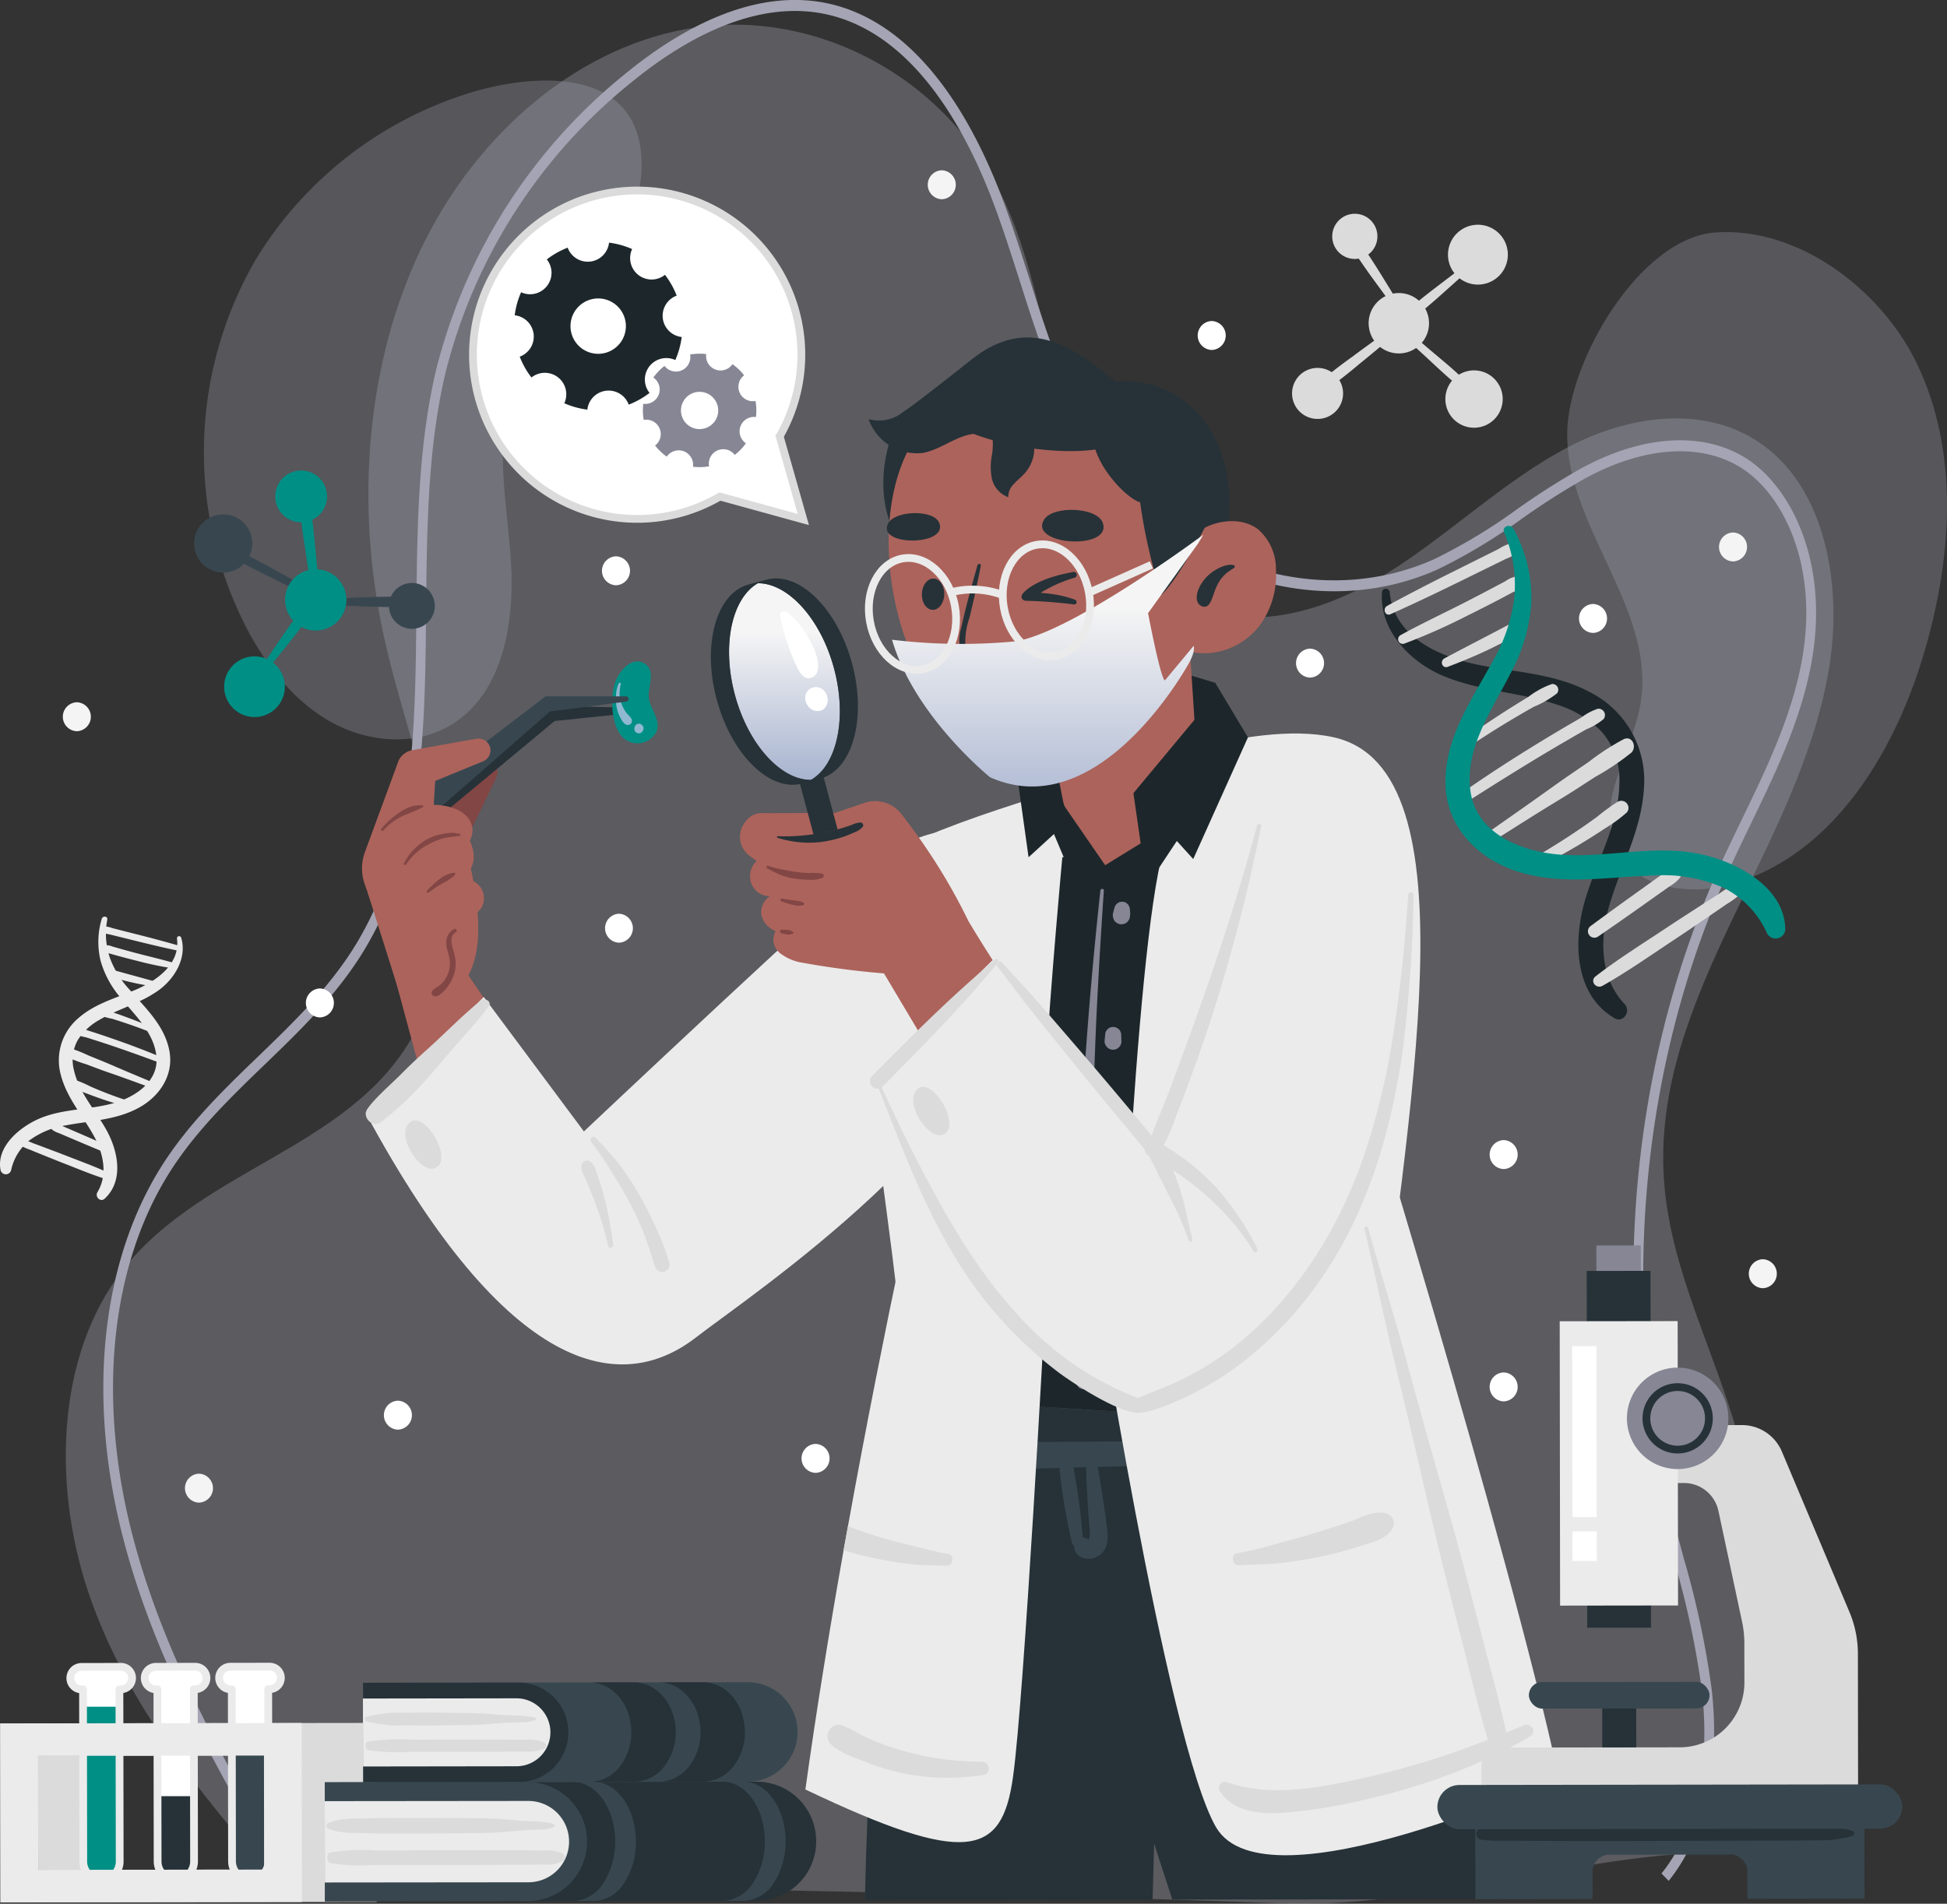 <svg xmlns="http://www.w3.org/2000/svg" xmlns:xlink="http://www.w3.org/1999/xlink" width="250.773" height="245.22" viewBox="0 0 250.773 245.22">
  <rect x="0" y="0" width="250.773" height="245.22" fill="#333333" stroke="none"/>
  <defs>
    <clipPath id="clip-path">
      <rect id="Rectángulo_34993" data-name="Rectángulo 34993" width="157.708" height="210.66" transform="translate(0 0.217) rotate(-0.079)" fill="none"/>
    </clipPath>
    <linearGradient id="linear-gradient" x1="0.5" x2="0.5" y2="1" gradientUnits="objectBoundingBox">
      <stop offset="0" stop-color="#f5f5f5"/>
      <stop offset="0.25" stop-color="#f5f5f5"/>
      <stop offset="1" stop-color="#a7b3cf"/>
    </linearGradient>
  </defs>
  <g id="img1" transform="translate(-227 -1274.782)">
    <g id="Grupo_107070" data-name="Grupo 107070" transform="translate(235.473 1274.782)">
      <path id="Trazado_151846" data-name="Trazado 151846" d="M289.564,337.892c9.095-15.536,11.682-35.7,6.867-53.505-3.045-11.257-8.888-21.715-9.635-33.454-1.494-23.47,17.34-42.444,21.247-65.559,1.717-10.159-.156-21.994-7.518-28.164-7.271-6.095-17.649-4.851-25.88-.582s-15.2,11.1-23.1,16.1-17.635,8.083-25.981,4.108c-8.454-4.027-13.249-14.178-15.936-24.071s-4-20.43-8.589-29.393c-7.555-14.772-23.665-22.826-38.676-20.742s-28.425,13.5-35.619,28.5-8.452,33.14-4.871,49.707c1.817,8.4,4.809,16.448,6.441,24.9s1.781,17.7-1.862,25.311c-7.619,15.916-27.717,18.136-38.242,31.786-8.687,11.266-8.959,28.458-4.03,42.312s14.195,25.095,23.432,35.789c43.085,1.633,86.943,1.741,130.029,3.374C254.387,344.938,272.839,339,289.564,337.892Z" transform="translate(-80.961 -99.13)" fill="#a4a4b4" opacity="0.354" style="mix-blend-mode: multiply;isolation: isolate"/>
      <path id="Trazado_151847" data-name="Trazado 151847" d="M359.21,166.618c-.114,12.187,11.471,22.793,9.455,34.812-1.078,6.431-5.978,12.95-3.13,18.816,2.519,5.19,9.735,6.09,15.253,4.4,12.915-3.951,20.765-17.153,24.519-30.127,3.531-12.2,4.408-25.834-1.247-37.211-4.557-9.166-15.071-17.257-25.747-16.509C368.532,141.489,359.3,157.439,359.21,166.618Z" transform="translate(-165.828 -110.859)" fill="#a4a4b4" opacity="0.31" style="mix-blend-mode: multiply;isolation: isolate"/>
      <path id="Trazado_151848" data-name="Trazado 151848" d="M113.307,135.6a49.43,49.43,0,0,0-.986,48.1c2.537,4.656,5.964,8.995,10.592,11.583s10.6,3.166,15.2.539c6.985-3.984,8.53-13.382,7.974-21.4s-2.373-16.432.716-23.856c2.014-4.839,5.881-8.612,9.312-12.575s6.632-8.589,6.81-13.828c.459-13.58-13.958-12.566-22.647-9.745A49.381,49.381,0,0,0,113.307,135.6Z" transform="translate(-88.768 -102.29)" fill="#a4a4b4" opacity="0.31" style="mix-blend-mode: multiply;isolation: isolate"/>
      <g id="Grupo_107069" data-name="Grupo 107069" transform="translate(4.827)" style="mix-blend-mode: multiply;isolation: isolate">
        <path id="Trazado_151849" data-name="Trazado 151849" d="M289.531,340.016l-.926-.953c2.549-3.141,6.618-10.34,5.241-23.284a112.5,112.5,0,0,0-3.6-16.958c-.656-2.459-1.335-5-1.928-7.527-6.322-26.941-3.556-56.661,7.587-81.539.99-2.208,2.061-4.423,3.1-6.565,3.071-6.35,6.247-12.917,7.612-20.011,2.395-12.448-2.339-21.778-7.751-25.179-5.192-3.264-12.522-2.765-20.108,1.369a94.862,94.862,0,0,0-8.081,5.15,72.407,72.407,0,0,1-10.838,6.539c-15.057,6.809-33.882,1.022-43.788-13.459-4.761-6.959-7.449-15.369-10.048-23.5-1.007-3.152-2.049-6.411-3.194-9.53-3.563-9.7-10.083-21.867-20.914-24.778-9.517-2.559-19.157,3.065-25.566,8.234a69.809,69.809,0,0,0-24.34,37.712c-2.315,9.73-2.408,20.321-2.5,30.563-.134,15.252-.273,31.024-7.915,43.726-3.476,5.778-8.258,10.388-12.881,14.847-4.33,4.175-8.808,8.493-12.146,13.727-7.564,11.859-9.418,28.648-5.087,46.064,3.892,15.647,11.825,29.531,19.5,42.958l-1.054.765c-7.722-13.514-15.708-27.489-19.65-43.342-4.435-17.831-2.512-35.061,5.276-47.27,3.426-5.372,7.963-9.746,12.349-13.976,4.561-4.4,9.277-8.946,12.659-14.566,7.429-12.349,7.56-27.212,7.7-42.947.091-10.33.185-21.012,2.542-30.916a71.239,71.239,0,0,1,24.821-38.5c6.621-5.34,16.608-11.142,26.587-8.459,11.346,3.05,18.108,15.611,21.782,25.612,1.157,3.149,2.2,6.425,3.216,9.592,2.567,8.031,5.22,16.335,9.861,23.118,9.576,14,27.773,19.592,42.329,13.01a71.609,71.609,0,0,0,10.654-6.434,95.617,95.617,0,0,1,8.186-5.216c7.958-4.337,15.709-4.824,21.265-1.332,5.8,3.647,10.9,13.563,8.366,26.713-1.4,7.293-4.623,13.95-7.737,20.388-1.031,2.132-2.1,4.337-3.078,6.525-11.007,24.572-13.738,53.928-7.493,80.54.587,2.5,1.263,5.033,1.916,7.481a113.816,113.816,0,0,1,3.648,17.2C296.529,329.114,292.225,336.7,289.531,340.016Z" transform="translate(-87.906 -97.739)" fill="#a4a4b4"/>
      </g>
    </g>
    <g id="Grupo_127575" data-name="Grupo 127575" transform="translate(168.193 1224.75)">
      <g id="Grupo_127551" data-name="Grupo 127551" transform="translate(101.268 83.986)">
        <g id="Grupo_127550" data-name="Grupo 127550" clip-path="url(#clip-path)">
          <g id="Grupo_127549" data-name="Grupo 127549" transform="translate(4.166 9.515)">
            <g id="Grupo_127547" data-name="Grupo 127547">
              <path id="Trazado_163421" data-name="Trazado 163421" d="M399.988,672.523l27.378-.038a43.309,43.309,0,0,0-2.027-6.524l-27.89-3.12C398.552,671.052,399.988,672.523,399.988,672.523Z" transform="translate(-231.876 -314.121)" fill="#263238"/>
              <path id="Trazado_163422" data-name="Trazado 163422" d="M420.24,632.363c-.6,1.422-14.727,4.5-24.756-.98a19.1,19.1,0,0,1-3.138-2.137c-.2-1.494-.4-3.458-.667-5.882-.148-1.359-.306-2.874-.476-4.524-.117-1.066-.243-2.194-.37-3.375-.349-3.26-.77-4.764-1.266-8.859-.856-7.011-4.339-17.372-5.773-26.524l15.967-7.232c.272,15.4,1.063,20.928,3.383,28.23,1.239,3.906,3.836,8.6,6.7,13.334,2.545,4.218,5.31,8.478,7.5,12.237a.01.01,0,0,1,.011.011c.2.323.377.637.555.95A27.344,27.344,0,0,1,420.24,632.363Z" transform="translate(-226.777 -280.52)" fill="#ebebeb"/>
              <path id="Trazado_163423" data-name="Trazado 163423" d="M424.655,656.322c-.38,2.937-14.646,6.653-24.674,1.171-1.108-.6-2.236-3.465-3.22-4.289-.2-1.495-.4-3.458-.667-5.882-.148-1.359-.306-2.874-.476-4.524a14.743,14.743,0,0,0,3.586,1.516c1.122-5.272,2.875-6.9,9.28-7.249,2.57-.14,4.169-.048,5.77,1.308,1.936,1.638,3.874,5.115,7.5,12.237a.01.01,0,0,1,.011.011Q423.052,653.142,424.655,656.322Z" transform="translate(-231.192 -304.479)" fill="#263238"/>
              <path id="Trazado_163424" data-name="Trazado 163424" d="M255.719,668.533l.858,6.211-57.807.08,1.211-5Z" transform="translate(-157.693 -316.246)" fill="#263238"/>
              <path id="Trazado_163425" data-name="Trazado 163425" d="M256.943,638.62s-17.415,1.292-33.3,1.758c-9.223.262-17.1.372-21.6-.348a123.28,123.28,0,0,0,15.237-6.417c13.218-6.325,17.7-10.9,16.289-21.745-1.1-8.409-3.429-20.963-3.429-20.963l19.353-2.5s1.395,13.187,2.395,23.525C252.563,618.9,255.921,636.156,256.943,638.62Z" transform="translate(-158.916 -286.329)" fill="#ebebeb"/>
              <g id="Grupo_127529" data-name="Grupo 127529" transform="translate(64.662 136.924)">
                <g id="Grupo_127526" data-name="Grupo 127526">
                  <path id="Trazado_163426" data-name="Trazado 163426" d="M247.489,324.844c-2.585,11.937-4.611,18.265-7.763,39.449l65.15-.09c-.17-22.014-3.152-35.918-3.152-35.918Z" transform="translate(-237.647 -324.844)" fill="#263238"/>
                  <path id="Trazado_163427" data-name="Trazado 163427" d="M282.109,351.83c2.328,19.695,41.532,123.573,52.24,161.882,11.457,2.287,30.7-4.264,30.7-4.264-4.866-68.322-20.831-80.088-22.273-87.7s-12.389-63.931-25.145-92.871Z" transform="translate(-253.472 -326.35)" fill="#263238"/>
                  <path id="Trazado_163428" data-name="Trazado 163428" d="M246.251,324.844c-12.072,23.122-10.059,83.933-9.073,114.9s5.433,73.192,5.433,73.192,14.628,5.236,27.707.949c1.573-68.107,4.076-153.734,4.076-153.734Z" transform="translate(-236.409 -324.844)" fill="#263238"/>
                </g>
                <g id="Grupo_127528" data-name="Grupo 127528" transform="translate(1.328 5.229)">
                  <g id="Grupo_127527" data-name="Grupo 127527">
                    <path id="Trazado_163429" data-name="Trazado 163429" d="M286.628,361.567l-.007,0h0l.008,0Z" transform="translate(-256.484 -343.785)" fill="#38474f"/>
                    <path id="Trazado_163430" data-name="Trazado 163430" d="M240.916,349.444a19.02,19.02,0,0,0,6.187-6.232,18.679,18.679,0,0,0,2.465-6.21c1.19-.041,2.382-.122,3.539-.145,2.206-.044,4.411-.081,6.616-.134.879-.021,1.758-.05,2.637-.073a79.657,79.657,0,0,0,1.606,9.614.655.655,0,0,0,.3.414,1.565,1.565,0,0,0,.929,1.492,2.359,2.359,0,0,0,2.035-.088c1.257-.63,1.449-2.109,1.3-3.364-.33-2.746-.758-5.479-1.236-8.2,1.887-.05,3.773-.1,5.66-.155l4.089-.127a1.206,1.206,0,0,0-.214.774,34.505,34.505,0,0,0,1.54,6.366q.793,2.987,1.587,5.975,1.624,6.079,3.565,12.075c2.606,8.068,4.808,16.226,7.112,24.384a.444.444,0,0,0,.858-.226c-2-8.237-4.1-16.425-5.792-24.731q-1.259-6.166-2.831-12.269-.773-2.993-1.555-5.984a34.588,34.588,0,0,0-1.791-6.3,1.281,1.281,0,0,0-.081-.133q5.5-.171,11-.369a1.914,1.914,0,0,0,.148,1.182,23.144,23.144,0,0,0,5.644,7.522,23.4,23.4,0,0,0,8.287,4.6,1.119,1.119,0,0,0,1.352-.793,1.143,1.143,0,0,0-.793-1.352,21.8,21.8,0,0,1-11.651-11.268q3.1-.126,6.2-.275a1.061,1.061,0,0,0,0-2.12c-8.968-.14-17.935-.086-26.9-.06q-6.615.019-13.231.084c-2.206.024-4.411.06-6.616.09a53.965,53.965,0,0,0-7.043.216,1.665,1.665,0,0,0-1.226,1.844,1.714,1.714,0,0,0,1.658,1.467c.362.041.731.05,1.1.066a18.442,18.442,0,0,1-2.528,4.832,18.084,18.084,0,0,1-5.531,4.806A1.622,1.622,0,0,0,240.916,349.444ZM264.172,336.6c.543-.014,1.085-.03,1.628-.044.065,2.038.16,4.071.308,6.105q.061.841.123,1.683a4.438,4.438,0,0,1,.022,1.252c.005-.021-.058.187-.088.277h0v0h-.007l-.013,0-.011,0c-.1-.044-.188-.093-.284-.135a1.3,1.3,0,0,0-.487-.112A81.87,81.87,0,0,0,264.172,336.6Z" transform="translate(-238.527 -333.189)" fill="#38474f"/>
                  </g>
                  <path id="Trazado_163431" data-name="Trazado 163431" d="M262.032,365.078c.083-3.475.33-6.96.557-10.428q.173-2.634.345-5.268a15.015,15.015,0,0,1,.828-5.26,1.176,1.176,0,0,1,2.153.12,14.8,14.8,0,0,1,.04,5.252q-.233,2.622-.467,5.245c-.316,3.553-.561,7.155-1.079,10.686-.508,3.465-1,6.922-1.418,10.4-.436,3.619-1,7.234-1.31,10.866-.013.152-.242.106-.232-.043C261.945,379.48,261.86,372.255,262.032,365.078Z" transform="translate(-247.086 -337.03)" fill="#38474f"/>
                  <path id="Trazado_163432" data-name="Trazado 163432" d="M339.54,476.48c-2.062-6.842-3.886-13.752-5.965-20.589-.05-.164.2-.224.254-.067,2.2,5.98,4.569,11.892,6.828,17.849s4.3,11.961,6.371,17.969c4.12,11.932,8.233,23.867,12.178,35.858,2.1,6.386,4.3,12.749,6.324,19.16.226-.021.45-.048.676-.068,2.413-.219,4.82-.333,7.242-.415,2.49-.084,4.977.055,7.461-.029.694-.023.867,1.1.16,1.226-2.363.426-4.681,1.068-7.05,1.5-2.451.442-4.9.856-7.369,1.157-2.41.294-4.827.533-7.241.788-2.378.251-4.98.8-7.333.18a1.239,1.239,0,0,1-.3-2.252c2.109-1.071,4.653-1.117,6.968-1.366,1.372-.147,2.744-.3,4.116-.446-4.069-11.414-7.872-22.948-11.657-34.456C347.267,500.5,343.178,488.551,339.54,476.48Z" transform="translate(-274.014 -378.944)" fill="#38474f"/>
                  <path id="Trazado_163433" data-name="Trazado 163433" d="M248.758,544.83a6.8,6.8,0,0,1,2.9.167c.491.08.984.15,1.475.227q-.265-20.579-.466-41.158c-.133-13.983-.365-27.98-.2-41.963.047-3.976.085-7.952.175-11.927s.31-7.952.3-11.927a.4.4,0,0,1,.79,0c.153,7.066.7,14.135.954,21.2.248,6.918.385,13.839.51,20.761q.379,20.98.653,41.962c.113,7.824.181,15.648.267,23.471,1.335.17,2.671.331,4.013.457a71.958,71.958,0,0,0,11.5.4.667.667,0,0,1,.17,1.308,68.2,68.2,0,0,1-11.884,1.356,45.023,45.023,0,0,1-5.961-.372c-1.872-.244-4.346-.307-5.861-1.512A1.473,1.473,0,0,1,248.758,544.83Z" transform="translate(-241.934 -372.274)" fill="#38474f"/>
                </g>
              </g>
              <g id="Grupo_127530" data-name="Grupo 127530" transform="translate(64.173 51.013)">
                <path id="Trazado_163434" data-name="Trazado 163434" d="M296.66,188.242c-10.838-2.463-28.83,4.948-28.83,4.948s-22.276,5.93-29.578,10.741,2.958,51.307,3.022,67.877l60.589,1.768C306.1,236.373,314.977,192.4,296.66,188.242Z" transform="translate(-235.629 -187.741)" fill="#ebebeb"/>
              </g>
              <path id="Trazado_163435" data-name="Trazado 163435" d="M272.5,283.363s-.035-30.833.634-41.6c.862-13.893,2.288-29.185,2.288-29.185l13.033-1c-3.764,13.275-5.985,72.418-5.985,72.418Z" transform="translate(-185.222 -145.628)" fill="#1d272b"/>
              <path id="Trazado_163436" data-name="Trazado 163436" d="M255.2,294.071s-2.679,49.8-4.118,59.882-5.921,11.439-26.73,1.513c1.427-10.275,3.149-20.823,4.918-30.791.192-1.045.372-2.078.563-3.111,4.867-26.931,9.876-48.914,9.876-48.914Z" transform="translate(-167.246 -168.431)" fill="#ebebeb"/>
              <path id="Trazado_163437" data-name="Trazado 163437" d="M283.313,278.461s9.577,61.75,15.951,72.673,44.117-6.486,44.117-6.486c-6.563-30.332-27.141-96.653-27.141-96.653Z" transform="translate(-189.26 -159.226)" fill="#ebebeb"/>
              <g id="Grupo_127532" data-name="Grupo 127532" transform="translate(59.947 114.52)">
                <path id="Trazado_163438" data-name="Trazado 163438" d="M348.643,353.339q-1.144.469-2.289.926c-.938-4.317-2.16-8.589-3.257-12.849-1.5-5.825-3.027-11.646-4.681-17.429s-3.283-11.575-4.852-17.384-3.4-11.545-5.015-17.341a.24.24,0,0,0-.463.122c1.382,5.859,2.552,11.762,3.986,17.612s2.8,11.7,4.149,17.569,2.82,11.7,4.321,17.524c1.122,4.356,2.133,8.786,3.437,13.109a105.13,105.13,0,0,1-15.05,4.713c-6.041,1.341-12.653,2.838-18.649.738a.77.77,0,0,0-.855,1.115c1.76,2.751,5.13,3.031,8.1,2.842a66.789,66.789,0,0,0,10.839-1.748,80.135,80.135,0,0,0,16.283-5.551q.358,1.089.75,2.166a.958.958,0,0,0,1.852-.488c-.142-.916-.309-1.829-.486-2.741.909-.479,1.805-.976,2.683-1.5C350.36,354.191,349.576,352.957,348.643,353.339Z" transform="translate(-258.918 -289.09)" fill="#dbdbdb"/>
                <g id="Grupo_127531" data-name="Grupo 127531" transform="translate(0 64.171)">
                  <path id="Trazado_163439" data-name="Trazado 163439" d="M248.8,396.27a36.914,36.914,0,0,1-13.734-2.622c-.69-.287-1.369-.6-2.035-.944a13.5,13.5,0,0,0-2.355-1.152,1.457,1.457,0,0,0-1.385,2.423c1.187,1.165,3.149,1.793,4.676,2.387a27.357,27.357,0,0,0,4.918,1.447,28.938,28.938,0,0,0,10.137.153C250.008,397.8,249.757,396.274,248.8,396.27Z" transform="translate(-228.884 -391.498)" fill="#dbdbdb"/>
                </g>
              </g>
              <path id="Trazado_163440" data-name="Trazado 163440" d="M332.306,348.144c-1.539-.781-3.545.408-5.036.921-1.548.533-3.109,1.038-4.674,1.517s-3.144.9-4.723,1.318a45.837,45.837,0,0,1-5.08,1.228c-.882.129-.689,1.62.2,1.553,1.734-.132,3.473-.095,5.2-.274s3.47-.47,5.188-.821a47.742,47.742,0,0,0,5.085-1.332c1.6-.514,3.809-.921,4.455-2.641A1.31,1.31,0,0,0,332.306,348.144Z" transform="translate(-200.053 -196.523)" fill="#dbdbdb"/>
              <path id="Trazado_163441" data-name="Trazado 163441" d="M281.5,171.27l12.8,3.786,4.216,7.032-25.449,7.194-2.744-8.379Z" transform="translate(-184.41 -130.578)" fill="#1d272b"/>
              <g id="Grupo_127535" data-name="Grupo 127535" transform="translate(0 41.734)">
                <path id="Trazado_163442" data-name="Trazado 163442" d="M190.218,273.184c7.669-5.928,39.032-26.648,43.012-48.575,2.93-16.143-9.071-22.273-21.216-11.488s-40.653,37.749-40.653,37.749Z" transform="translate(-147.459 -185.921)" fill="#ebebeb"/>
                <path id="Trazado_163443" data-name="Trazado 163443" d="M138.059,230.793l8.449,31.373a18.544,18.544,0,0,0,26.034,11.844l2.115-1.031-28.781-42.2Z" transform="translate(-135.025 -194.53)" fill="#ac635b"/>
                <g id="Grupo_127534" data-name="Grupo 127534">
                  <path id="Trazado_163444" data-name="Trazado 163444" d="M150.479,204.644l4.51-9.3a1.834,1.834,0,0,0-.78-2.416h0a1.835,1.835,0,0,0-2.169.318l-6.763,6.773Z" transform="translate(-137.72 -180.318)" fill="#824645"/>
                  <path id="Trazado_163445" data-name="Trazado 163445" d="M147.132,211.774c3,12.109,2.024,19.829-8.026,20.385l-4.73-14.972Z" transform="translate(-133.65 -187.436)" fill="#ac635b"/>
                  <path id="Trazado_163446" data-name="Trazado 163446" d="M172.881,182.3l-10.37-.266-15.267,11.084a1.542,1.542,0,1,0,1.882,2.443l13.9-11.562,9.884-1.025a.338.338,0,0,0-.026-.674Z" transform="translate(-138.219 -176.33)" fill="#263238"/>
                  <g id="Grupo_127533" data-name="Grupo 127533" transform="translate(32.23)">
                    <path id="Trazado_163447" data-name="Trazado 163447" d="M185.659,182.305c-1.095-1.619-1.218-4.431-.751-6.289.449-1.793,2.365-3.971,4.062-2.705,1.275.951.261,2.95.382,4.238.138,1.483,1.7,3.021.94,4.53A2.737,2.737,0,0,1,185.659,182.305Z" transform="translate(-184.651 -172.934)" fill="#008f85"/>
                    <path id="Trazado_163448" data-name="Trazado 163448" d="M186.743,181.152a5.1,5.1,0,0,1-.6-1.106,3.415,3.415,0,0,1-.258-1.226,5.694,5.694,0,0,1,.158-1.334c.034-.144-.185-.248-.251-.1a3.97,3.97,0,0,0-.346,1.328c-.02.239,0,.477-.009.716a4.451,4.451,0,0,0,.029.759,4.686,4.686,0,0,0,.418,1.411,5.822,5.822,0,0,0,.347.623c.211.326.445.585.866.508a.491.491,0,0,0,.358-.358C187.579,181.836,187.009,181.539,186.743,181.152Z" transform="translate(-184.944 -174.569)" fill="#90b9d1"/>
                    <path id="Trazado_163449" data-name="Trazado 163449" d="M190.36,186.175a.43.43,0,0,0-.078-.149s0-.006,0-.009l-.005-.005c-.008-.01-.009-.024-.018-.034a.444.444,0,0,0-.084-.076c-.018-.016-.028-.039-.048-.052-.006-.006-.015-.006-.021-.011s-.009-.011-.015-.014l-.055-.023a.418.418,0,0,0-.107-.055l-.145-.019a.57.57,0,0,0-.282.075l-.122.093a.569.569,0,0,0-.149.259l-.019.1a.43.43,0,0,0-.009.218.426.426,0,0,0,.065.209l.093.122a.427.427,0,0,0,.19.12.28.28,0,0,0,.142.037.427.427,0,0,0,.217-.009l.137-.056a.582.582,0,0,0,.215-.216l.043-.074a.43.43,0,0,0,.065-.21A.437.437,0,0,0,190.36,186.175Z" transform="translate(-186.346 -177.711)" fill="#90b9d1"/>
                  </g>
                  <path id="Trazado_163450" data-name="Trazado 163450" d="M172.018,180.105l-10.373,0L146.664,191.57a1.543,1.543,0,1,0,1.944,2.394l13.6-11.911,9.854-1.276a.338.338,0,0,0-.043-.672Z" transform="translate(-138.014 -175.61)" fill="#38474f"/>
                  <path id="Trazado_163451" data-name="Trazado 163451" d="M147.908,188.809l-8.212,1.471a2.445,2.445,0,0,0-1.742,1.283L133.594,203.4a6.1,6.1,0,0,0-.026,4.149l5.636,15.9c.444-2.112,5.144-2.748,6.467-8.12,1.872-5.638-3.307-16.481-3.307-16.481l.279-4.606,6.177-2.532a1.528,1.528,0,0,0,.9-1.773A1.565,1.565,0,0,0,147.908,188.809Z" transform="translate(-133.217 -178.852)" fill="#ac635b"/>
                  <path id="Trazado_163452" data-name="Trazado 163452" d="M143.936,202.4c4.327-.071,6.242,2.341,5.06,4.6,1,2.312.472,3.84-1.271,5.086a2.437,2.437,0,0,1,2.784,3.533c-.683,1.257-5.45,3.99-5.45,3.99l-6.78-11.563Z" transform="translate(-135.108 -183.934)" fill="#ac635b"/>
                  <path id="Trazado_163453" data-name="Trazado 163453" d="M142.457,202.515a3.361,3.361,0,0,0-1.532.168,5.641,5.641,0,0,0-1.444.752,11.019,11.019,0,0,0-2.349,2.122c-.117.148.13.35.258.211a7.763,7.763,0,0,1,2.4-1.841c.44-.2.9-.378,1.345-.562a13.9,13.9,0,0,0,1.375-.637A.114.114,0,0,0,142.457,202.515Z" transform="translate(-134.667 -183.97)" fill="#824645"/>
                  <path id="Trazado_163454" data-name="Trazado 163454" d="M148.986,208.291a4.441,4.441,0,0,1-.57-.107,4.374,4.374,0,0,0-.513-.017,7.055,7.055,0,0,0-1.031.132,6.845,6.845,0,0,0-2.075.7,7.427,7.427,0,0,0-2.949,3.066.162.162,0,0,0,.276.17,7.5,7.5,0,0,1,2.99-2.644,8.964,8.964,0,0,1,1.833-.735,7.25,7.25,0,0,1,.956-.164c.168-.021.335-.044.5-.06a2.12,2.12,0,0,1,.538-.069C149.154,208.609,149.181,208.281,148.986,208.291Z" transform="translate(-136.432 -186.089)" fill="#824645"/>
                  <path id="Trazado_163455" data-name="Trazado 163455" d="M150.064,216.385a1.451,1.451,0,0,0-.506.082,4.721,4.721,0,0,0-.53.19,3.7,3.7,0,0,0-.9.563,14.951,14.951,0,0,0-1.577,1.456.169.169,0,0,0,.23.246,10.89,10.89,0,0,1,1.737-1.157,8.038,8.038,0,0,0,.912-.548,2.979,2.979,0,0,0,.753-.618A.143.143,0,0,0,150.064,216.385Z" transform="translate(-138.176 -189.156)" fill="#824645"/>
                  <path id="Trazado_163456" data-name="Trazado 163456" d="M150.443,227.926a1.866,1.866,0,0,0-1.037,1.777c0,.9.476,1.729.473,2.637a3.787,3.787,0,0,1-.647,2.1,3.477,3.477,0,0,1-.733.785c-.31.244-.788.395-.952.77a.434.434,0,0,0,.335.593c.4.081.791-.269,1.067-.523a4.84,4.84,0,0,0,.738-.85,5.355,5.355,0,0,0,.87-2.089,5.035,5.035,0,0,0-.215-2.343c-.211-.711-.592-1.972.273-2.429C150.868,228.217,150.722,227.809,150.443,227.926Z" transform="translate(-138.554 -193.459)" fill="#824645"/>
                </g>
              </g>
              <g id="Grupo_127536" data-name="Grupo 127536" transform="translate(84.052 50.326)">
                <path id="Trazado_163457" data-name="Trazado 163457" d="M269.125,186.645l-1.773,3.772,1.8,12.855,9.86-9.01Z" transform="translate(-267.352 -186.645)" fill="#1d272b"/>
              </g>
              <path id="Trazado_163458" data-name="Trazado 163458" d="M176.256,285.947c-9.4,7.079-23.936,4.943-42.289-29.093L149.183,241.9l26.353,35.4Z" transform="translate(-133.497 -156.949)" fill="#ebebeb"/>
              <g id="Grupo_127539" data-name="Grupo 127539" transform="translate(65.245)">
                <path id="Trazado_163459" data-name="Trazado 163459" d="M271.923,113.513c-6.476-5.9-12.667-10.322-20.2-4.331s-9.09,6.976-9.09,6.976-5.611,9.765.858,18.173Z" transform="translate(-238.474 -106.331)" fill="#263238"/>
                <path id="Trazado_163460" data-name="Trazado 163460" d="M278.21,116.982c16.845-7.506,27.9,11.592,15.654,29.291Z" transform="translate(-252.599 -109.682)" fill="#263238"/>
                <path id="Trazado_163461" data-name="Trazado 163461" d="M292.488,183.22c.006,4.45-12.03,12.159-12.03,12.159s-4.693-6.006-5.516-10.614l-3.749-18.985,19.648-8.144,1.624,25C292.476,182.834,292.488,183.027,292.488,183.22Z" transform="translate(-249.979 -125.488)" fill="#ac635b"/>
                <path id="Trazado_163462" data-name="Trazado 163462" d="M288.152,169.5c.011,8.259-5.208,16.159-13.685,16.171l-2.527-12.342-.152-1.536Z" transform="translate(-250.201 -129.916)" fill="#263238"/>
                <path id="Trazado_163463" data-name="Trazado 163463" d="M245.416,153.182c2.476,4.634,6.757,8.5,11.893,9.562,7.117,1.484,14.407-2.641,18.918-8.342a27.306,27.306,0,0,0,5.237-11.2c1.919-8.792-.524-18.28-8.808-23.356-5.667-3.475-15.629-4.051-22.5-.727a13.077,13.077,0,0,0-6.217,5.764C239.824,133.045,241.226,145.354,245.416,153.182Z" transform="translate(-238.882 -110.281)" fill="#ac635b"/>
                <g id="Grupo_127537" data-name="Grupo 127537" transform="translate(36.43 23.662)">
                  <path id="Trazado_163464" data-name="Trazado 163464" d="M302.138,145.047c2.145-1.174,5.073-1.389,7.028.058a6.707,6.707,0,0,1,2.347,5.195,11,11,0,0,1-2.006,7.111,9.137,9.137,0,0,1-6.664,3.684,7.308,7.308,0,0,1-6.7-3.351C293.749,153.494,298.284,147.157,302.138,145.047Z" transform="translate(-295.476 -144.092)" fill="#ac635b"/>
                </g>
                <path id="Trazado_163465" data-name="Trazado 163465" d="M251.311,119.509c4.43,3.807,14.678,5.5,20.459,4.668.887,2.875,3.975,6.214,5.765,6.818a68.464,68.464,0,0,0,2.746,11.9c2.167-2,5.635-8.763,5.635-8.763C284.533,118.022,263.649,110.109,251.311,119.509Z" transform="translate(-242.556 -109.746)" fill="#263238"/>
                <path id="Trazado_163466" data-name="Trazado 163466" d="M306.648,154.1c-1.8,1.375-2.568,3.9-1.078,4.337.823.244,1.134-.833,1.529-1.978.889-2.58,2.58-2.788,2.6-3.163C309.728,152.9,308.258,152.875,306.648,154.1Z" transform="translate(-262.52 -123.777)" fill="#263238"/>
                <g id="Grupo_127538" data-name="Grupo 127538" transform="translate(2.346 22.203)">
                  <path id="Trazado_163467" data-name="Trazado 163467" d="M248.3,157.712c-.1,1.107.464,2.092,1.257,2.2s1.515-.7,1.614-1.808-.464-2.092-1.257-2.2S248.394,156.605,248.3,157.712Z" transform="translate(-243.772 -147.04)" fill="#263238"/>
                  <path id="Trazado_163468" data-name="Trazado 163468" d="M256.215,161.2c.6-2.751,1.346-5.45,2.117-8.155.075-.263.481-.2.425.076-.447,2.248-.913,4.47-1.461,6.7a9.347,9.347,0,0,0-.536,3.384,2.771,2.771,0,0,0,1.639,1.956.279.279,0,0,1-.026.51,1.835,1.835,0,0,1-2.053-1.085A5.233,5.233,0,0,1,256.215,161.2Z" transform="translate(-246.647 -145.914)" fill="#263238"/>
                  <path id="Trazado_163469" data-name="Trazado 163469" d="M280.826,143.454c-.7-2.069-6.48-2.282-7.593-.39C271.3,146.349,282.026,147.012,280.826,143.454Z" transform="translate(-253 -141.764)" fill="#263238"/>
                  <path id="Trazado_163470" data-name="Trazado 163470" d="M247.837,143.684c-.722-1.75-5.739-1.6-6.593.1C239.76,146.739,249.08,146.695,247.837,143.684Z" transform="translate(-241.083 -142.016)" fill="#263238"/>
                  <path id="Trazado_163471" data-name="Trazado 163471" d="M275.669,158.108a14.031,14.031,0,0,0-3.1-.751c-.44-.068-.884-.093-1.325-.142a17.927,17.927,0,0,1,4.359-1.941.378.378,0,0,0-.135-.743c-2.081.371-5.019,1.137-6.5,2.755a.861.861,0,0,0-.076.106.478.478,0,0,0-.078.159.581.581,0,0,0-.029.1l0,.009a.189.189,0,0,1,0,.019.5.5,0,0,0,.082.331c.009.014.028.016.039.029a.514.514,0,0,0,.217.162.5.5,0,0,0,.138.035c.007,0,.012.005.019.005a61.017,61.017,0,0,1,6.258.474A.313.313,0,0,0,275.669,158.108Z" transform="translate(-251.427 -146.528)" fill="#263238"/>
                  <path id="Trazado_163472" data-name="Trazado 163472" d="M273.854,172.7a8.282,8.282,0,0,1-1.595,1.687,4.755,4.755,0,0,1-2.391.989c-.28,0-.277.386-.024.481a3.308,3.308,0,0,0,3.083-.481,3,3,0,0,0,1.341-2.54A.238.238,0,0,0,273.854,172.7Z" transform="translate(-251.752 -153.283)" fill="#263238"/>
                </g>
                <path id="Trazado_163473" data-name="Trazado 163473" d="M262.578,125.819a8.2,8.2,0,0,1,.008,3.018,7.98,7.98,0,0,0,.024,3.017,3.38,3.38,0,0,0,2.1,2.334,2.215,2.215,0,0,1,.644-1.62c.379-.448.866-.831,1.277-1.261a4.772,4.772,0,0,0,1.239-4.725Z" transform="translate(-246.716 -113.608)" fill="#263238"/>
                <path id="Trazado_163474" data-name="Trazado 163474" d="M249.236,119.429c-.794-1.221-2.558-1.43-3.941-.971A21.544,21.544,0,0,0,241.5,120.6a4.9,4.9,0,0,1-4.162.686,6.6,6.6,0,0,0,7,4.362c2.45-.459,4.507-2.423,7-2.491Z" transform="translate(-237.339 -110.775)" fill="#263238"/>
                <path id="Trazado_163584" data-name="Trazado 163584" d="M-59.3,407.939a74,74,0,0,0,15.706.226c7.119-.884,24.4-13.761,24.4-13.761l-.707,1.166-6.423,8.946s1.588,8.4,2.168,8.664l3.7-4.451s.282.621-.608,2.23-11.967,20.774-25.607,14.7C-46.669,425.659-56.441,417.807-59.3,407.939Z" transform="translate(62.323 -369.004)" fill="url(#linear-gradient)"/>
              </g>
              <path id="Trazado_163475" data-name="Trazado 163475" d="M300.163,183.931,291.782,194l7.7,8.494,7.048-15.673Z" transform="translate(-192.422 -135.306)" fill="#1d272b"/>
              <path id="Trazado_163476" data-name="Trazado 163476" d="M269.921,196.58l4.9,11.647,3.922,9.541,10.26-15.483-6.346-5.029.935,6.473-4.575,2.816-5.26-7.633Z" transform="translate(-183.301 -138.566)" fill="#1d272b"/>
              <g id="Grupo_127540" data-name="Grupo 127540" transform="translate(95.64 72.681)">
                <path id="Trazado_163477" data-name="Trazado 163477" d="M289.742,223.348a1.116,1.116,0,0,0-.276-.716l-.209-.168a.753.753,0,0,0-.365-.123.5.5,0,0,0-.254-.006.746.746,0,0,0-.371.1l-.217.157a1,1,0,0,0-.273.448c-.038.133-.078.265-.119.4a1.947,1.947,0,0,0-.048.2l-.021.1a1.123,1.123,0,0,0-.014.567l0,.015.007.06c.034.089.068.178.1.267a.835.835,0,0,0,.288.331.544.544,0,0,0,.246.149.822.822,0,0,0,.409.1l.28-.029.267-.1a.834.834,0,0,0,.331-.288.823.823,0,0,0,.207-.377A2.713,2.713,0,0,0,289.742,223.348Z" transform="translate(-286.48 -222.32)" fill="#868695"/>
                <path id="Trazado_163478" data-name="Trazado 163478" d="M287.988,249.119a.775.775,0,0,0-.074-.388.787.787,0,0,0-.21-.35,1.155,1.155,0,0,0-.723-.321l-.263.027a1.029,1.029,0,0,0-.475.257l-.174.216a1.026,1.026,0,0,0-.147.506l-.076.818a1.12,1.12,0,0,0,1.06,1.115l.277-.028a1.087,1.087,0,0,0,.5-.271l.182-.227a1.087,1.087,0,0,0,.155-.534Q288.005,249.53,287.988,249.119Z" transform="translate(-285.845 -231.931)" fill="#868695"/>
              </g>
              <path id="Trazado_163479" data-name="Trazado 163479" d="M283.086,219.9c-1.788,16.384-2.864,32.9-3.134,49.382-.076,4.644-.1,9.305.038,13.948a.936.936,0,0,0,1.871,0c.08-16.484-.024-32.951.832-49.422q.361-6.955.837-13.906C283.548,219.615,283.116,219.626,283.086,219.9Z" transform="translate(-187.982 -148.658)" fill="#868695"/>
              <g id="Grupo_127546" data-name="Grupo 127546" transform="translate(44.936 31.035)">
                <path id="Trazado_163480" data-name="Trazado 163480" d="M250.6,226.366c10.669,17.877,37.68,53.682,37.68,53.682l-.472.081c-17.025,2.916-29.411-7.981-34.634-24.445L238.357,230.8Z" transform="translate(-217.41 -182.185)" fill="#ac635b"/>
                <g id="Grupo_127544" data-name="Grupo 127544">
                  <path id="Trazado_163481" data-name="Trazado 163481" d="M240.6,208.2c-.008-.01-1.819-2.61-3.289-4.718a4.287,4.287,0,0,0-4.906-1.606l-6.807,2.328,2.716,4.96,4.7-.81Z" transform="translate(-212.645 -172.956)" fill="#ac635b"/>
                  <rect id="Rectángulo_34991" data-name="Rectángulo 34991" width="15.582" height="5.31" rx="2.339" transform="matrix(1, -0.004, 0.004, 1, 4.123, 30.253)" fill="#ac635b"/>
                  <rect id="Rectángulo_34992" data-name="Rectángulo 34992" width="3.165" height="23.058" transform="matrix(0.966, -0.258, 0.258, 0.966, 11.08, 24.988)" fill="#263238"/>
                  <path id="Trazado_163482" data-name="Trazado 163482" d="M231.822,204.414a76.147,76.147,0,0,1,8.526,13.651l-2.97,7.041-17.147-9.47-8.029-5.972a3.038,3.038,0,0,1-.872-4.047h0a3.038,3.038,0,0,1,3.959-1.166l5.271,2.451Z" transform="translate(-207.159 -173.884)" fill="#ac635b"/>
                  <path id="Trazado_163483" data-name="Trazado 163483" d="M214.452,213.254a2.665,2.665,0,0,0-1.475,2.587,2.537,2.537,0,0,0,2.553,2.385,2.49,2.49,0,0,0-1.107,2.4,2.971,2.971,0,0,0,1.849,2.095,2.209,2.209,0,0,0,.484,2.783,6.365,6.365,0,0,0,3.029,1.3,105.39,105.39,0,0,0,18.366,1.7Z" transform="translate(-207.929 -177.289)" fill="#ac635b"/>
                  <g id="Grupo_127542" data-name="Grupo 127542">
                    <path id="Trazado_163484" data-name="Trazado 163484" d="M222.169,167.795c1.731,6.4.394,12.458-2.956,14.395-3.868.022-8.072-4.535-9.8-10.946s-.4-12.465,2.956-14.395C216.234,156.835,220.439,161.391,222.169,167.795Z" transform="translate(-206.317 -156.229)" fill="url(#linear-gradient)"/>
                    <g id="Grupo_127541" data-name="Grupo 127541" transform="translate(8.906 4.236)">
                      <path id="Trazado_163485" data-name="Trazado 163485" d="M220.373,163a1.4,1.4,0,0,0-.6-.364.523.523,0,0,0-.6.262.761.761,0,0,0,0,.432,28.8,28.8,0,0,0,1.973,6.1c.293.649.741,1.646,1.529,1.808a1.2,1.2,0,0,0,1.308-1.04c.347-1.487-.838-3.636-1.607-4.841A11.158,11.158,0,0,0,220.373,163Z" transform="translate(-219.142 -162.62)" fill="#fff"/>
                      <path id="Trazado_163486" data-name="Trazado 163486" d="M224.329,179.318a1.734,1.734,0,0,0,.4,1.4,1.49,1.49,0,0,0,1.754.461,1.358,1.358,0,0,0,.593-.667,1.686,1.686,0,0,0-.178-1.63A1.4,1.4,0,0,0,224.329,179.318Z" transform="translate(-221.069 -168.445)" fill="#fff"/>
                    </g>
                    <path id="Trazado_163487" data-name="Trazado 163487" d="M212.094,156.023l-2.324.628c-4.171,1.127-6,7.776-4.083,14.853s6.839,11.9,11.009,10.775l2.324-.628c4.17-1.127,6-7.776,4.083-14.853S216.265,154.9,212.094,156.023Zm5.729,25.8c-3.868.022-8.072-4.535-9.8-10.946s-.4-12.465,2.956-14.395c3.87-.014,8.075,4.542,9.8,10.946S221.174,179.883,217.823,181.82Z" transform="translate(-204.928 -155.859)" fill="#263238"/>
                  </g>
                  <path id="Trazado_163488" data-name="Trazado 163488" d="M229.279,206.034a2.817,2.817,0,0,0-1.112.3c-.422.156-.851.289-1.282.418a22.179,22.179,0,0,1-2.753.644,26.216,26.216,0,0,1-5.531.41c-.107-.006-.152.156-.042.189a13.24,13.24,0,0,0,5.672.545,15.461,15.461,0,0,0,2.758-.638,12.924,12.924,0,0,0,1.421-.571,2.665,2.665,0,0,0,1.132-.73A.362.362,0,0,0,229.279,206.034Z" transform="translate(-209.994 -174.593)" fill="#263238"/>
                  <g id="Grupo_127543" data-name="Grupo 127543" transform="translate(7.157 37.003)">
                    <path id="Trazado_163489" data-name="Trazado 163489" d="M223.513,215.929a8.835,8.835,0,0,0-1.689-.075,12.737,12.737,0,0,1-1.807-.153c-.575-.09-1.141-.217-1.713-.318a9,9,0,0,1-1.731-.461c-.192-.075-.317.241-.136.335.545.283,1.088.573,1.653.815a7.6,7.6,0,0,0,1.83.49,14.074,14.074,0,0,0,1.843.165,4.167,4.167,0,0,0,1.822-.253A.3.3,0,0,0,223.513,215.929Z" transform="translate(-216.35 -214.911)" fill="#824645"/>
                    <path id="Trazado_163490" data-name="Trazado 163490" d="M222.207,222.221a2.355,2.355,0,0,0-.7-.246c-.219-.025-.438-.048-.657-.081-.472-.07-.944-.114-1.411-.223a.187.187,0,0,0-.094.361,13.085,13.085,0,0,0,1.385.424c.231.049.464.1.7.13a1.872,1.872,0,0,0,.745-.086A.152.152,0,0,0,222.207,222.221Z" transform="translate(-217.418 -217.433)" fill="#824645"/>
                    <path id="Trazado_163491" data-name="Trazado 163491" d="M220.786,228.331c-.1-.043-.189-.095-.284-.141a1.288,1.288,0,0,0-.409-.093c-.237-.03-.483-.024-.722-.034a.244.244,0,0,0-.061.48c.236.044.472.1.71.129a1.187,1.187,0,0,0,.407.006c.109-.024.215-.056.325-.078A.148.148,0,0,0,220.786,228.331Z" transform="translate(-217.387 -219.822)" fill="#824645"/>
                  </g>
                </g>
                <g id="Grupo_127545" data-name="Grupo 127545" transform="translate(20.969 23.338)">
                  <path id="Trazado_163492" data-name="Trazado 163492" d="M306.717,267.629c19.051-17.662,22.1-58.595,17.419-69.488-3.423-7.971-11.824-7.233-17.5,7.676s-8.117,25.767-18.894,46.728Z" transform="translate(-256.816 -193.104)" fill="#ebebeb"/>
                  <path id="Trazado_163493" data-name="Trazado 163493" d="M288.292,283.02c-20.157,21.422-36.307-2.54-49.9-33.635l15.316-15.06,23.235,27.051Z" transform="translate(-238.392 -208.495)" fill="#ebebeb"/>
                  <path id="Trazado_163494" data-name="Trazado 163494" d="M246.747,261.056c-1.1,1.839,1.713,6.025,3.478,5.508C253.136,265.71,248.521,258.083,246.747,261.056Z" transform="translate(-241.419 -218.221)" fill="#dbdbdb"/>
                </g>
                <path id="Trazado_163495" data-name="Trazado 163495" d="M306.921,220.73c-.34,5.705-.935,11.408-1.783,17.06a93.611,93.611,0,0,1-3.883,16.471c-3.1,9.035-8.256,17.552-15.612,23.748a38.5,38.5,0,0,1-6.326,4.337,34.681,34.681,0,0,1-3.4,1.634c-1.193.492-3.828,1.558-3.828,1.558a42.932,42.932,0,0,1-8.095-4.243,44.084,44.084,0,0,1-7.343-6.461c-4.875-5.288-8.585-11.552-11.933-17.882-1.963-3.711-3.8-7.515-5.556-11.327a.166.166,0,0,0-.1-.089.9.9,0,0,0,.157-.106c5.133-5.175,10.265-10.364,14.887-16.006a.262.262,0,0,0-.37-.37c-5.6,4.668-10.748,9.842-15.879,15.017a.97.97,0,0,0,.926,1.6.154.154,0,0,0-.007.11c2.824,7.157,5.484,14.392,9.442,21.026a52.34,52.34,0,0,0,13.877,15.575c1.746,1.275,7.85,5.343,10.406,5.047,1.957-.227,5.051-1.638,7.013-2.636a39,39,0,0,0,5.972-3.781,47.932,47.932,0,0,0,9.946-10.44c6.279-8.849,9.369-19.586,10.847-30.222a187.924,187.924,0,0,0,1.342-19.624C307.628,220.281,306.947,220.289,306.921,220.73Z" transform="translate(-217.116 -179.956)" fill="#dbdbdb"/>
                <path id="Trazado_163496" data-name="Trazado 163496" d="M288.284,240.066q1.486-3.973,2.813-8c1.74-5.283,3.237-10.653,4.574-16.051.767-3.1,1.407-6.216,2.07-9.337a.27.27,0,0,0-.53-.105c-2.882,10.788-6.545,21.4-10.441,31.854q-.8,2.149-1.636,4.284c-.483,1.231-1.1,2.5-1.483,3.79-3.054-3.651-6.1-7.3-9.21-10.912q-2.452-2.848-4.908-5.693c-1.679-1.943-3.465-3.782-5.153-5.711-.3-.34-.889.166-.607.522,1.567,1.975,3.027,4.029,4.608,6s3.165,3.938,4.755,5.9c3.168,3.911,6.384,7.783,9.6,11.654a.977.977,0,0,0,.549.83l.014.008c.879,1.747,1.761,3.492,2.631,5.242a40.948,40.948,0,0,1,2.489,5.651.244.244,0,0,0,.464-.152c-.519-2.059-.894-4.153-1.515-6.187-.28-.914-.61-1.82-.974-2.714a36.81,36.81,0,0,1,4.391,3.382,30.3,30.3,0,0,1,5.969,7.05c.192.33.662.009.491-.319a35.715,35.715,0,0,0-5.365-7.965,29.886,29.886,0,0,0-6.7-5.353,22.266,22.266,0,0,0,1.609-3.76Q287.552,242.025,288.284,240.066Z" transform="translate(-226.872 -174.717)" fill="#dbdbdb"/>
              </g>
              <path id="Trazado_163497" data-name="Trazado 163497" d="M190.359,286.952a28.47,28.47,0,0,0-1.669-4.443,44.289,44.289,0,0,0-2.134-4.246,37.947,37.947,0,0,0-2.528-3.89c-.964-1.288-2.077-2.419-3.159-3.6-.353-.385-.88.174-.564.565a42.312,42.312,0,0,1,2.6,3.819c.815,1.266,1.585,2.555,2.287,3.888a42.335,42.335,0,0,1,1.857,4.007c.574,1.439.971,2.928,1.489,4.383A.945.945,0,0,0,190.359,286.952Z" transform="translate(-150.762 -167.682)" fill="#dbdbdb"/>
              <path id="Trazado_163498" data-name="Trazado 163498" d="M181.4,280.821c-.23-.894-.46-1.778-.753-2.655q-.211-.631-.44-1.256a2.1,2.1,0,0,0-.818-1.29.721.721,0,0,0-1.043.441,2.012,2.012,0,0,0,.3,1.384q.292.65.563,1.308c.336.823.681,1.649.975,2.487a41.228,41.228,0,0,1,1.577,5.3c.088.427.7.244.643-.17A53.713,53.713,0,0,0,181.4,280.821Z" transform="translate(-150.055 -169.507)" fill="#dbdbdb"/>
              <path id="Trazado_163499" data-name="Trazado 163499" d="M148.823,242.538c-2.44,1.952-4.6,4.227-6.926,6.306-1.151,1.026-2.266,2.077-3.348,3.174-1.136,1.152-3.515,3.193-4.393,4.561-.642,1,.687,2.388,1.7,1.691a39.847,39.847,0,0,0,4.719-4.234c1.092-1.153,2.132-2.339,3.148-3.56,2.011-2.415,4.217-4.661,6.1-7.182C150.276,242.678,149.326,242.136,148.823,242.538Z" transform="translate(-133.505 -157.137)" fill="#dbdbdb"/>
              <path id="Trazado_163500" data-name="Trazado 163500" d="M142.336,267.948c-1.1,1.838,1.713,6.025,3.478,5.508C148.726,272.6,144.11,264.975,142.336,267.948Z" transform="translate(-136.53 -166.42)" fill="#dbdbdb"/>
              <path id="Trazado_163501" data-name="Trazado 163501" d="M256.442,658.975l-3.468-16.052c-4.557.3-5.729,6.8-10.9,7.1s-9.142-7.069-12.4-7.068c-4.728,7.83-26.656,10.8-28.973,17.31C208.425,664.395,252.045,663.079,256.442,658.975Z" transform="translate(-158.414 -306.684)" fill="#263238"/>
            </g>
            <path id="Trazado_163502" data-name="Trazado 163502" d="M245.475,355.789c-1.657-.066-3.292-.041-4.938-.232-1.589-.191-3.168-.473-4.734-.811-1.215-.271-2.407-.575-3.6-.926.192-1.045.372-2.078.563-3.111,1.238.475,2.488.9,3.748,1.3,1.533.474,3.089.87,4.656,1.242,1.5.35,2.964.779,4.5,1.016C246.541,354.4,246.327,355.811,245.475,355.789Z" transform="translate(-170.177 -197.578)" fill="#dbdbdb"/>
            <g id="Grupo_127548" data-name="Grupo 127548" transform="translate(65.277 25.737)">
              <path id="Trazado_163503" data-name="Trazado 163503" d="M248.487,157.888c.7,3.941-1.181,7.573-4.205,8.111s-6.044-2.22-6.746-6.162,1.181-7.573,4.2-8.111S247.786,153.946,248.487,157.888Z" transform="translate(-237.39 -148.993)" fill="none" stroke="#ebebeb" stroke-miterlimit="10" stroke-width="1"/>
              <ellipse id="Elipse_4372" data-name="Elipse 4372" cx="5.562" cy="7.249" rx="5.562" ry="7.249" transform="matrix(0.985, -0.175, 0.175, 0.985, 16.127, 1.95)" fill="none" stroke="#ebebeb" stroke-miterlimit="10" stroke-width="1"/>
              <path id="Trazado_163504" data-name="Trazado 163504" d="M254.278,158.492a11.06,11.06,0,0,1,6.669.356" transform="translate(-243.695 -151.404)" fill="none" stroke="#ebebeb" stroke-miterlimit="10" stroke-width="1"/>
              <line id="Línea_2008" data-name="Línea 2008" y1="3.582" x2="8.042" transform="translate(28.349 3.555)" fill="none" stroke="#ebebeb" stroke-miterlimit="10" stroke-width="1"/>
            </g>
          </g>
        </g>
      </g>
      <g id="Grupo_127555" data-name="Grupo 127555" transform="translate(243.937 210.455)">
        <path id="Trazado_163505" data-name="Trazado 163505" d="M412.164,409.054l.008,5.7.008,5.7-15.089.021-.006-3.729a2.247,2.247,0,0,0-2.448-1.966l-15.055.021a2.246,2.246,0,0,0-2.443,1.971l.005,3.73-15.089.021-.008-5.7-.008-5.7Z" transform="translate(-357.158 -336.317)" fill="#38474f"/>
        <path id="Trazado_163506" data-name="Trazado 163506" d="M362.824,412.624a23.644,23.644,0,0,1,4.549-.158l4.785-.042c3.142-.026,6.283-.023,9.425-.024l18.705,0c1.74,0,3.48.011,5.22.02a15.962,15.962,0,0,1,5.167.543.349.349,0,0,1,0,.674,14.116,14.116,0,0,1-4.44.552c-1.594.031-3.191.029-4.785.037-3.142.014-6.284.016-9.426.024-6.234.016-12.47.07-18.705.034l-5.22-.031-2.61-.016a13.469,13.469,0,0,1-2.664-.133A.763.763,0,0,1,362.824,412.624Z" transform="translate(-357.238 -337.564)" fill="#263238"/>
        <path id="Trazado_163507" data-name="Trazado 163507" d="M397.18,363.06l-.007-5.073a13.4,13.4,0,0,0-.3-2.783l-3.04-14.243a4.539,4.539,0,0,0-4.446-3.592l-5.574.008-.01-7.449,7.672-.011,5.382-.008a5.581,5.581,0,0,1,5.151,3.414l8.7,20.656a13.9,13.9,0,0,1,1.091,5.38l.016,12.024.008,5.548-14.632.02L363.313,377l0-3.186a2.362,2.362,0,0,1,2.359-2.365l23.18-.031A8.345,8.345,0,0,0,397.18,363.06Z" transform="translate(-357.632 -306.766)" fill="#dbdbdb"/>
        <rect id="Rectángulo_34994" data-name="Rectángulo 34994" width="59.879" height="5.698" rx="2.849" transform="translate(59.886 75.12) rotate(179.921)" fill="#38474f"/>
        <g id="Grupo_127554" data-name="Grupo 127554" transform="translate(11.787)">
          <rect id="Rectángulo_34995" data-name="Rectángulo 34995" width="5.729" height="9.756" transform="translate(14.433 9.756) rotate(179.921)" fill="#868695"/>
          <rect id="Rectángulo_34996" data-name="Rectángulo 34996" width="8.213" height="45.954" transform="translate(15.729 49.234) rotate(179.921)" fill="#263238"/>
          <rect id="Rectángulo_34997" data-name="Rectángulo 34997" width="15.192" height="36.629" transform="translate(19.215 46.378) rotate(179.921)" fill="#ebebeb"/>
          <g id="Grupo_127552" data-name="Grupo 127552" transform="translate(5.578 12.975)">
            <rect id="Rectángulo_34998" data-name="Rectángulo 34998" width="3.13" height="3.808" transform="matrix(-1, 0.001, -0.001, -1, 3.168, 27.669)" fill="#fff"/>
            <rect id="Rectángulo_34999" data-name="Rectángulo 34999" width="3.13" height="22.016" transform="translate(3.16 22.016) rotate(179.921)" fill="#fff"/>
          </g>
          <rect id="Rectángulo_35000" data-name="Rectángulo 35000" width="4.377" height="7.513" transform="translate(13.832 64.658) rotate(179.921)" fill="#263238"/>
          <g id="Grupo_127553" data-name="Grupo 127553" transform="translate(12.632 15.742)">
            <path id="Trazado_163508" data-name="Trazado 163508" d="M393.219,324.639a6.533,6.533,0,1,0,6.524-6.542A6.533,6.533,0,0,0,393.219,324.639Z" transform="translate(-393.219 -318.097)" fill="#868695"/>
            <path id="Trazado_163509" data-name="Trazado 163509" d="M397.222,326.129a4.025,4.025,0,1,0,4.019-4.03A4.025,4.025,0,0,0,397.222,326.129Z" transform="translate(-394.714 -319.591)" fill="#868695" stroke="#263238" stroke-miterlimit="10" stroke-width="1"/>
          </g>
          <rect id="Rectángulo_35001" data-name="Rectángulo 35001" width="23.265" height="3.424" rx="1.712" transform="matrix(-1, 0.001, -0.001, -1, 23.27, 59.642)" fill="#38474f"/>
        </g>
      </g>
      <g id="Grupo_127559" data-name="Grupo 127559" transform="translate(83.808 110.638)">
        <g id="Grupo_127557" data-name="Grupo 127557" transform="translate(152.977 7.141)">
          <path id="Trazado_163510" data-name="Trazado 163510" d="M369.884,171.418c-4.414-2.456-9.406-2.659-14.254-3.582-5.049-.961-11.278-3.525-11.779-9.448a.5.5,0,0,0-.994.042c-.353,4.78,3.492,8.832,7.613,10.641,4.767,2.093,10.065,2.182,14.961,3.831a13.732,13.732,0,0,1,5.684,3.436,9.422,9.422,0,0,1,2.312,6.722c-.068,5.364-3.031,10.156-4.467,15.2-1.471,5.17-1.336,11.992,3.856,15.027,1.14.667,2.141-.926,1.3-1.815-3.379-3.572-3.2-8.794-1.843-13.182,1.537-4.965,4.093-9.547,4.337-14.844A12.716,12.716,0,0,0,369.884,171.418Z" transform="translate(-342.835 -149.875)" fill="#1d272b"/>
          <path id="Trazado_163511" data-name="Trazado 163511" d="M360.253,148.4a6.011,6.011,0,0,0-2.135.87l-1.923.959-4.168,2.078c-2.784,1.388-5.544,2.812-8.279,4.3-.636.345-.271,1.389.425,1.077,2.885-1.293,5.735-2.647,8.572-4.039l4.178-2.05,2.089-1.026a5.321,5.321,0,0,0,1.823-1.114A.656.656,0,0,0,360.253,148.4Z" transform="translate(-343.053 -146.316)" fill="#dbdbdb"/>
          <path id="Trazado_163512" data-name="Trazado 163512" d="M361.872,155.359a3.444,3.444,0,0,0-1.86.665c-.582.311-1.164.617-1.747.926q-1.967,1.041-3.951,2.05c-2.6,1.318-5.244,2.563-7.8,3.97a.6.6,0,0,0,.439,1.112,77.728,77.728,0,0,0,8.124-3.6q1.919-.948,3.821-1.934c.682-.355,1.359-.72,2.035-1.086a3.182,3.182,0,0,0,1.473-1.154A.689.689,0,0,0,361.872,155.359Z" transform="translate(-344.08 -148.915)" fill="#dbdbdb"/>
          <path id="Trazado_163513" data-name="Trazado 163513" d="M365.179,165a.855.855,0,0,0-.851-.129c-2.929,1.555-5.881,3.065-8.808,4.624-.649.345-.292,1.364.43,1.088,1.547-.592,3.069-1.205,4.572-1.9s2.97-1.452,4.435-2.218a.855.855,0,0,0,.533-.676A.807.807,0,0,0,365.179,165Z" transform="translate(-347.445 -152.44)" fill="#dbdbdb"/>
          <path id="Trazado_163514" data-name="Trazado 163514" d="M370.646,177.567a10.977,10.977,0,0,0-3.067,1.677c-.964.584-1.924,1.175-2.874,1.782-1.974,1.261-3.911,2.581-5.823,3.936-.617.437.071,1.367.692.944q2.854-1.949,5.823-3.717c.97-.58,1.947-1.15,2.934-1.7a12.54,12.54,0,0,0,2.976-1.728A.743.743,0,0,0,370.646,177.567Z" transform="translate(-348.736 -157.203)" fill="#dbdbdb"/>
          <path id="Trazado_163515" data-name="Trazado 163515" d="M376.341,182.647a7.192,7.192,0,0,0-2.1,1.11c-.785.471-1.585.92-2.373,1.386q-2.281,1.349-4.534,2.746-4.592,2.848-9.008,5.947c-.7.488.071,1.508.774,1.055q4.461-2.872,9-5.633,2.183-1.325,4.395-2.606c.793-.46,1.584-.927,2.388-1.367a8.378,8.378,0,0,0,2.2-1.313A.825.825,0,0,0,376.341,182.647Z" transform="translate(-348.516 -159.098)" fill="#dbdbdb"/>
          <path id="Trazado_163516" data-name="Trazado 163516" d="M381.59,188.853a31.478,31.478,0,0,0-4.532,2.943c-1.518,1.047-3.055,2.072-4.553,3.149-3,2.154-6.024,4.261-9.046,6.38-.671.471.066,1.441.744,1.015,3.077-1.934,6.131-3.9,9.242-5.779,1.525-.921,3.012-1.911,4.512-2.871a32.738,32.738,0,0,0,4.6-3.089C383.329,189.888,382.718,188.338,381.59,188.853Z" transform="translate(-350.437 -161.383)" fill="#dbdbdb"/>
          <path id="Trazado_163517" data-name="Trazado 163517" d="M385.823,201.776a.952.952,0,0,0-1.119-.025,27.937,27.937,0,0,0-2.584,1.892q-1.292.944-2.62,1.837c-1.766,1.189-3.577,2.317-5.415,3.393-.649.38-.037,1.5.64,1.158q2.951-1.478,5.765-3.2,1.367-.838,2.7-1.726a18.446,18.446,0,0,0,2.772-2.035.9.9,0,0,0,.139-.914A.914.914,0,0,0,385.823,201.776Z" transform="translate(-354.4 -166.174)" fill="#dbdbdb"/>
          <path id="Trazado_163518" data-name="Trazado 163518" d="M396.082,215.366a5.138,5.138,0,0,0-1.452.906l-1.217.872-2.636,1.89q-2.636,1.89-5.244,3.818a.831.831,0,0,0,.983,1.34q2.672-1.84,5.321-3.713l2.646-1.875,1.222-.866a5.058,5.058,0,0,0,1.326-1.082A.835.835,0,0,0,396.082,215.366Z" transform="translate(-358.652 -171.306)" fill="#dbdbdb"/>
          <path id="Trazado_163519" data-name="Trazado 163519" d="M404.7,218.618a11,11,0,0,0-2.224,1.3q-1.18.743-2.349,1.5c-1.5.976-3.015,1.941-4.505,2.934-3.027,2.016-6.149,3.955-9.026,6.183-.79.612.068,1.683.894,1.218,3.175-1.79,6.178-3.915,9.218-5.922,1.494-.988,2.969-2,4.451-3.009q1.152-.782,2.295-1.577A10.865,10.865,0,0,0,405.5,219.7C405.98,219.148,405.322,218.41,404.7,218.618Z" transform="translate(-359.059 -172.521)" fill="#dbdbdb"/>
          <g id="Grupo_127556" data-name="Grupo 127556" transform="translate(8.193)">
            <path id="Trazado_163520" data-name="Trazado 163520" d="M388.5,187.3c-6-1.185-12.071.623-18.093.09-4.706-.417-10.336-2.628-11.228-7.873-.951-5.593,2.7-10.7,5.1-15.421a22.227,22.227,0,0,0,2.7-9.239,18.4,18.4,0,0,0-2.309-9.417c-.377-.712-1.538-.3-1.193.472a17.2,17.2,0,0,1,1.258,8.8,21.821,21.821,0,0,1-2.845,7.986c-2.7,4.961-6.1,9.743-5.973,15.651.123,5.632,4.31,9.72,9.468,11.3,5.766,1.765,11.631.6,17.52.447a19.094,19.094,0,0,1,8.775,1.565,12.028,12.028,0,0,1,5.618,5.809,1.245,1.245,0,0,0,2.383-.6C399.464,191.408,393.165,188.225,388.5,187.3Z" transform="translate(-355.91 -145.076)" fill="#008f85"/>
          </g>
        </g>
        <g id="Grupo_127558" data-name="Grupo 127558" transform="translate(0)">
          <path id="Trazado_163521" data-name="Trazado 163521" d="M118.629,158.737a10.6,10.6,0,0,0-2.364,2.729c-.743,1.014-1.478,2.037-2.187,3.075-1.4,2.053-2.792,4.113-4.225,6.145a.329.329,0,0,0,.528.392c1.528-1.963,3.094-3.891,4.651-5.83.769-.957,1.515-1.931,2.251-2.913a10.869,10.869,0,0,0,1.979-3.129A.411.411,0,0,0,118.629,158.737Z" transform="translate(-102.844 -143.006)" fill="#008f85"/>
          <path id="Trazado_163522" data-name="Trazado 163522" d="M136.571,159.863a10.572,10.572,0,0,0-3.6-.268c-1.258.009-2.516.029-3.773.08-2.485.1-4.966.214-7.452.277a.329.329,0,0,0,0,.657c2.487.055,4.968.16,7.454.253,1.226.046,2.454.063,3.681.068a10.882,10.882,0,0,0,3.691-.279A.411.411,0,0,0,136.571,159.863Z" transform="translate(-107.19 -143.347)" fill="#38474f"/>
          <path id="Trazado_163523" data-name="Trazado 163523" d="M104.19,143.129a3.747,3.747,0,1,0,.951,5.931c.1.056.2.115.3.17,1.055.566,2.126,1.093,3.2,1.619,2.122,1.036,4.213,2.134,6.337,3.166a.414.414,0,0,0,.383-.733c-2.06-1.155-4.155-2.245-6.216-3.4-1.018-.568-2.037-1.13-3.075-1.663-.085-.044-.172-.083-.257-.125A3.745,3.745,0,0,0,104.19,143.129Z" transform="translate(-98.705 -137.049)" fill="#38474f"/>
          <path id="Trazado_163524" data-name="Trazado 163524" d="M121.472,138.386a.606.606,0,0,0-1.2.148,64.357,64.357,0,0,0,.76,6.578c.3,2.187.685,4.363,1,6.548a.466.466,0,0,0,.924-.113c-.226-2.2-.385-4.4-.622-6.595A64.271,64.271,0,0,0,121.472,138.386Z" transform="translate(-106.757 -135.247)" fill="#008f85"/>
          <path id="Trazado_163525" data-name="Trazado 163525" d="M123.18,154.427a3.946,3.946,0,1,1-5.326,1.669A3.946,3.946,0,0,1,123.18,154.427Z" transform="translate(-105.687 -141.258)" fill="#008f85"/>
          <path id="Trazado_163526" data-name="Trazado 163526" d="M120.264,134.06a3.335,3.335,0,1,1-4.5,1.41A3.335,3.335,0,0,1,120.264,134.06Z" transform="translate(-104.932 -133.68)" fill="#008f85"/>
          <circle id="Elipse_4373" data-name="Elipse 4373" cx="3.912" cy="3.912" r="3.912" transform="translate(3.867 23.938)" fill="#008f85"/>
          <path id="Trazado_163527" data-name="Trazado 163527" d="M143.081,157.139a2.952,2.952,0,1,1-3.985,1.248A2.952,2.952,0,0,1,143.081,157.139Z" transform="translate(-113.661 -142.314)" fill="#38474f"/>
        </g>
      </g>
      <g id="Grupo_127563" data-name="Grupo 127563" transform="translate(58.807 77.568)">
        <g id="Grupo_127561" data-name="Grupo 127561" transform="translate(0 90.534)">
          <path id="Trazado_163528" data-name="Trazado 163528" d="M73.423,239.968c2.124-1.87,4.831-2.575,7.375-3.656,2.649-1.126,5.754-3.27,5.323-6.571a.279.279,0,0,1,.549-.1c.761,2.575-.861,5.25-2.9,6.73-2.36,1.713-5.25,2.392-7.733,3.877a7.69,7.69,0,0,0-2.7,2.557,5.277,5.277,0,0,0-.466,3.954c.675,2.928,2.867,5.2,4.253,7.788,1.42,2.655,2.157,6.4-.323,8.684-.545.5-1.281-.252-.927-.839,1.424-2.357.706-5.194-.56-7.434-1.432-2.535-3.376-4.738-4.139-7.609A7.121,7.121,0,0,1,73.423,239.968Z" transform="translate(-63.325 -226.894)" fill="#ebebeb"/>
          <path id="Trazado_163529" data-name="Trazado 163529" d="M79.634,227.374a3.368,3.368,0,0,1,1.272.222l1.167.3,2.528.641c1.689.429,3.369.88,5.042,1.367.39.113.314.728-.1.64-1.733-.365-3.453-.766-5.172-1.191l-2.531-.625-1.265-.313a2.984,2.984,0,0,1-1.13-.393A.367.367,0,0,1,79.634,227.374Z" transform="translate(-66.46 -226.123)" fill="#ebebeb"/>
          <path id="Trazado_163530" data-name="Trazado 163530" d="M79.99,231.282a1.924,1.924,0,0,1,1.1.143c.355.1.711.2,1.066.3.8.224,1.6.443,2.407.652,1.581.411,3.174.779,4.741,1.245a.335.335,0,0,1-.108.66,43.535,43.535,0,0,1-4.874-1q-1.164-.29-2.321-.6c-.415-.113-.83-.232-1.243-.352a1.784,1.784,0,0,1-.944-.457A.385.385,0,0,1,79.99,231.282Z" transform="translate(-66.621 -227.573)" fill="#ebebeb"/>
          <path id="Trazado_163531" data-name="Trazado 163531" d="M81.289,236.523a.479.479,0,0,1,.45-.172c1.788.5,3.584.978,5.371,1.483a.328.328,0,0,1-.106.647c-.917-.14-1.823-.295-2.729-.5s-1.8-.441-2.691-.686a.481.481,0,0,1-.372-.307A.451.451,0,0,1,81.289,236.523Z" transform="translate(-67.161 -229.475)" fill="#ebebeb"/>
          <path id="Trazado_163532" data-name="Trazado 163532" d="M78.966,244.245a6.139,6.139,0,0,1,1.878.553c.6.2,1.193.414,1.785.634,1.231.456,2.448.947,3.655,1.462a.328.328,0,0,1-.266.6q-1.793-.728-3.629-1.342c-.6-.2-1.2-.4-1.808-.582a7,7,0,0,1-1.835-.592A.416.416,0,0,1,78.966,244.245Z" transform="translate(-66.195 -232.427)" fill="#ebebeb"/>
          <path id="Trazado_163533" data-name="Trazado 163533" d="M74.379,248.149a4.033,4.033,0,0,1,1.283.358c.486.165.977.315,1.464.476q1.409.467,2.808.964,2.852,1.012,5.638,2.184c.439.184.14.833-.3.669q-2.783-1.04-5.594-2.013-1.353-.465-2.715-.9c-.489-.157-.977-.319-1.469-.464a4.7,4.7,0,0,1-1.36-.457A.463.463,0,0,1,74.379,248.149Z" transform="translate(-64.467 -233.885)" fill="#ebebeb"/>
          <path id="Trazado_163534" data-name="Trazado 163534" d="M72.091,252.2a17.638,17.638,0,0,1,2.83,1.072c.956.392,1.919.771,2.867,1.182,1.9.823,3.8,1.616,5.71,2.416.423.178.135.8-.287.644-1.914-.692-3.819-1.406-5.745-2.064-.944-.323-1.875-.687-2.811-1.035a18.3,18.3,0,0,1-2.884-1.144C71.262,252.97,71.412,252.049,72.091,252.2Z" transform="translate(-63.534 -235.39)" fill="#ebebeb"/>
          <path id="Trazado_163535" data-name="Trazado 163535" d="M73.7,259.252a.534.534,0,0,1,.61-.147,15.784,15.784,0,0,1,1.64.728q.82.363,1.652.694c1.108.441,2.234.843,3.367,1.213.4.131.2.815-.212.71q-1.792-.458-3.536-1.066-.848-.3-1.684-.623a10.291,10.291,0,0,1-1.759-.785.514.514,0,0,1-.078-.723Z" transform="translate(-64.325 -237.962)" fill="#ebebeb"/>
          <path id="Trazado_163536" data-name="Trazado 163536" d="M69.812,267.887a2.871,2.871,0,0,1,.9.323l.77.333,1.667.721q1.667.721,3.324,1.466a.466.466,0,0,1-.378.85q-1.682-.69-3.354-1.4l-1.672-.712-.771-.328a2.831,2.831,0,0,1-.855-.435A.468.468,0,0,1,69.812,267.887Z" transform="translate(-62.718 -241.254)" fill="#ebebeb"/>
          <path id="Trazado_163537" data-name="Trazado 163537" d="M63.068,271.225a6.187,6.187,0,0,1,1.372.446q.734.267,1.464.544c.939.355,1.88.7,2.815,1.07,1.9.744,3.836,1.434,5.676,2.311a.423.423,0,0,1-.344.773c-1.951-.6-3.847-1.407-5.75-2.145-.935-.362-1.863-.743-2.793-1.117q-.724-.29-1.444-.59a6.061,6.061,0,0,1-1.3-.607C62.433,271.667,62.706,271.184,63.068,271.225Z" transform="translate(-60.228 -242.5)" fill="#ebebeb"/>
          <g id="Grupo_127560" data-name="Grupo 127560">
            <path id="Trazado_163538" data-name="Trazado 163538" d="M63.847,251.415c3.142-1.362,6.682-1.095,9.914-2.1,2.526-.788,5.344-2.668,5.208-5.645-.145-3.174-2.748-5.535-4.624-7.833A12.445,12.445,0,0,1,71.77,231.1a10.3,10.3,0,0,1,.143-5.429c.122-.436.806-.347.709.116a9.632,9.632,0,0,0,.358,4.966,12.215,12.215,0,0,0,2.508,4.033c2.067,2.394,4.5,4.606,5.13,7.856.6,3.1-1.2,5.833-3.838,7.311-2.946,1.652-6.3,1.71-9.536,2.329a10.686,10.686,0,0,0-4.616,1.9,6.735,6.735,0,0,0-2.384,3.847.7.7,0,0,1-1.376-.048C58.335,254.965,61.4,252.474,63.847,251.415Z" transform="translate(-58.807 -225.385)" fill="#ebebeb"/>
          </g>
        </g>
        <g id="Grupo_127562" data-name="Grupo 127562" transform="translate(166.417)">
          <path id="Trazado_163539" data-name="Trazado 163539" d="M345.46,98.87a10.439,10.439,0,0,0,2.906-2.053c.951-.8,1.894-1.6,2.819-2.426,1.827-1.634,3.643-3.276,5.494-4.881a.324.324,0,0,0-.413-.5c-1.926,1.517-3.879,2.992-5.827,4.48-.961.734-1.906,1.489-2.842,2.255a10.706,10.706,0,0,0-2.632,2.526A.405.405,0,0,0,345.46,98.87Z" transform="translate(-332.045 -83.904)" fill="#dbdbdb"/>
          <path id="Trazado_163540" data-name="Trazado 163540" d="M334.9,84.31a10.427,10.427,0,0,0,1.755,3.095c.7,1.025,1.4,2.043,2.134,3.045,1.445,1.98,2.9,3.95,4.314,5.951a.324.324,0,0,0,.538-.362c-1.318-2.066-2.593-4.156-3.88-6.242-.635-1.03-1.294-2.044-1.963-3.051a10.719,10.719,0,0,0-2.253-2.87A.405.405,0,0,0,334.9,84.31Z" transform="translate(-328.306 -81.981)" fill="#dbdbdb"/>
          <path id="Trazado_163541" data-name="Trazado 163541" d="M352.864,115.623a3.693,3.693,0,1,0,.491-5.9c-.083-.078-.164-.157-.248-.234-.876-.791-1.776-1.549-2.681-2.305-1.786-1.492-3.527-3.037-5.316-4.525a.407.407,0,0,0-.539.61c1.7,1.592,3.445,3.129,5.145,4.718.84.785,1.682,1.563,2.548,2.318.071.061.145.12.217.18A3.691,3.691,0,0,0,352.864,115.623Z" transform="translate(-331.872 -88.99)" fill="#dbdbdb"/>
          <path id="Trazado_163542" data-name="Trazado 163542" d="M328.488,111.97a.6.6,0,0,0,.732.942,63.607,63.607,0,0,0,5.183-3.964c1.7-1.361,3.346-2.782,5.037-4.151a.459.459,0,0,0-.563-.725c-1.745,1.3-3.53,2.547-5.268,3.855A63.548,63.548,0,0,0,328.488,111.97Z" transform="translate(-325.837 -89.519)" fill="#dbdbdb"/>
          <path id="Trazado_163543" data-name="Trazado 163543" d="M341.439,104.005a3.889,3.889,0,1,1,5.489-.339A3.889,3.889,0,0,1,341.439,104.005Z" transform="translate(-330.262 -86.99)" fill="#dbdbdb"/>
          <path id="Trazado_163544" data-name="Trazado 163544" d="M324.391,116.056a3.286,3.286,0,1,1,3.465,3.1A3.286,3.286,0,0,1,324.391,116.056Z" transform="translate(-324.386 -92.734)" fill="#dbdbdb"/>
          <path id="Trazado_163545" data-name="Trazado 163545" d="M357.737,89.9a3.855,3.855,0,1,1,5.442-.336A3.856,3.856,0,0,1,357.737,89.9Z" transform="translate(-336.352 -81.744)" fill="#dbdbdb"/>
          <path id="Trazado_163546" data-name="Trazado 163546" d="M332.657,84.13a2.91,2.91,0,1,1,3.208,2.578A2.91,2.91,0,0,1,332.657,84.13Z" transform="translate(-327.467 -80.905)" fill="#dbdbdb"/>
        </g>
      </g>
      <g id="Grupo_127568" data-name="Grupo 127568" transform="translate(58.835 264.713)">
        <path id="Trazado_163547" data-name="Trazado 163547" d="M58.852,391.2l.032,23.055,48.453-.067-.032-23.055Zm33.99,18.824-29.1.04-.02-14.688,29.1-.04Z" transform="translate(-58.852 -383.884)" fill="#dbdbdb"/>
        <rect id="Rectángulo_35002" data-name="Rectángulo 35002" width="6.946" height="14.688" transform="translate(4.873 11.494) rotate(-0.079)" fill="#dbdbdb"/>
        <path id="Trazado_163548" data-name="Trazado 163548" d="M79.764,379.606l-5.049.007a1.449,1.449,0,1,0,0,2.9H74.9l.031,22.179a2.346,2.346,0,1,0,4.692-.007L79.589,382.5h.179a1.449,1.449,0,0,0,0-2.9Z" transform="translate(-64.235 -379.58)" fill="#fff"/>
        <path id="Trazado_163549" data-name="Trazado 163549" d="M95.058,379.585l-5.049.007a1.449,1.449,0,0,0,0,2.9h.179l.031,22.179a2.346,2.346,0,1,0,4.692-.007l-.03-22.179h.178a1.449,1.449,0,0,0,0-2.9Z" transform="translate(-69.945 -379.572)" fill="#fff"/>
        <path id="Trazado_163550" data-name="Trazado 163550" d="M110.352,379.564l-5.049.007a1.449,1.449,0,1,0,0,2.9h.179l.031,22.179a2.346,2.346,0,1,0,4.692-.007l-.03-22.179h.178a1.449,1.449,0,1,0,0-2.9Z" transform="translate(-75.656 -379.564)" fill="#fff"/>
        <g id="Grupo_127567" data-name="Grupo 127567" transform="translate(9.033)">
          <g id="Grupo_127564" data-name="Grupo 127564" transform="translate(0 0.026)">
            <path id="Trazado_163551" data-name="Trazado 163551" d="M80.566,387.8l.028,19.943a2.344,2.344,0,1,1-4.688.006l-.028-19.943Z" transform="translate(-74.243 -382.666)" fill="#008f85"/>
            <path id="Trazado_163552" data-name="Trazado 163552" d="M79.764,379.606l-5.049.007a1.449,1.449,0,1,0,0,2.9H74.9l.031,22.179a2.346,2.346,0,1,0,4.692-.007L79.589,382.5h.179a1.449,1.449,0,0,0,0-2.9Z" transform="translate(-73.268 -379.606)" fill="none" stroke="#ebebeb" stroke-linecap="round" stroke-linejoin="round" stroke-width="1"/>
          </g>
          <g id="Grupo_127565" data-name="Grupo 127565" transform="translate(9.584 0.013)">
            <path id="Trazado_163553" data-name="Trazado 163553" d="M95.885,406.186l.011,8.41a2.344,2.344,0,1,1-4.688.006l-.012-8.409Z" transform="translate(-89.546 -389.517)" fill="#263238"/>
            <path id="Trazado_163554" data-name="Trazado 163554" d="M95.058,379.585l-5.049.007a1.449,1.449,0,0,0,0,2.9h.179l.031,22.179a2.346,2.346,0,1,0,4.692-.007l-.03-22.179h.178a1.449,1.449,0,0,0,0-2.9Z" transform="translate(-88.562 -379.585)" fill="none" stroke="#ebebeb" stroke-linecap="round" stroke-linejoin="round" stroke-width="1"/>
          </g>
          <g id="Grupo_127566" data-name="Grupo 127566" transform="translate(19.167)">
            <path id="Trazado_163555" data-name="Trazado 163555" d="M111.165,395.462l.021,15.117a2.344,2.344,0,1,1-4.688.006l-.021-15.117Z" transform="translate(-104.835 -385.5)" fill="#38474f"/>
            <path id="Trazado_163556" data-name="Trazado 163556" d="M110.352,379.564l-5.049.007a1.449,1.449,0,1,0,0,2.9h.179l.031,22.179a2.346,2.346,0,1,0,4.692-.007l-.03-22.179h.178a1.449,1.449,0,1,0,0-2.9Z" transform="translate(-103.856 -379.564)" fill="none" stroke="#ebebeb" stroke-linecap="round" stroke-linejoin="round" stroke-width="1"/>
          </g>
        </g>
        <path id="Trazado_163557" data-name="Trazado 163557" d="M58.852,391.209l.032,23.055,38.832-.053-.032-23.055Zm33.99,18.824-29.1.04-.02-14.688,29.1-.04Z" transform="translate(-58.852 -383.892)" fill="#ebebeb"/>
      </g>
      <g id="Grupo_127571" data-name="Grupo 127571" transform="translate(100.635 266.714)">
        <g id="Grupo_127569" data-name="Grupo 127569" transform="translate(4.918 0)">
          <path id="Rectángulo_35003" data-name="Rectángulo 35003" d="M0,0H49.53a6.407,6.407,0,0,1,6.407,6.407v0a6.407,6.407,0,0,1-6.407,6.407H0a0,0,0,0,1,0,0V0A0,0,0,0,1,0,0Z" transform="translate(0.03 0.077) rotate(-0.079)" fill="#38474f"/>
          <path id="Rectángulo_35004" data-name="Rectángulo 35004" d="M0,0H20.017a6.407,6.407,0,0,1,6.407,6.407v0a6.407,6.407,0,0,1-6.407,6.407H0a0,0,0,0,1,0,0V0A0,0,0,0,1,0,0Z" transform="matrix(1, -0.001, 0.001, 1, 0.03, 0.077)" fill="#263238"/>
          <path id="Rectángulo_35005" data-name="Rectángulo 35005" d="M0,0H19.764a4.377,4.377,0,0,1,4.377,4.377v0a4.377,4.377,0,0,1-4.377,4.377H0a0,0,0,0,1,0,0V0A0,0,0,0,1,0,0Z" transform="translate(0 2.107) rotate(-0.079)" fill="#ebebeb"/>
          <path id="Trazado_163558" data-name="Trazado 163558" d="M155.712,389.645a13.852,13.852,0,0,0-2.48-.272c-.916-.031-1.832-.048-2.746-.14-1.879-.19-3.758-.177-5.643-.2-1.828-.021-3.663-.065-5.491,0a17.718,17.718,0,0,0-5.4.535.312.312,0,0,0,0,.563,17.354,17.354,0,0,0,5.249.514c1.879.068,3.764.018,5.643-.009,1.833-.026,3.664-.009,5.491-.2.914-.1,1.828-.122,2.745-.158.457-.018.914-.023,1.372-.034a6.716,6.716,0,0,0,1.259-.251C155.862,389.966,155.861,389.676,155.712,389.645Z" transform="translate(-133.545 -385.088)" fill="#dbdbdb"/>
          <path id="Trazado_163559" data-name="Trazado 163559" d="M157.009,394.941a5.367,5.367,0,0,0-2.483-.368q-1.457-.019-2.914-.022l-5.828-.01c-1.891,0-3.782.011-5.674.026a28.767,28.767,0,0,0-5.8.225c-.475.1-.474,1.023,0,1.125a27.988,27.988,0,0,0,5.645.208c1.943.01,3.885.02,5.828.011l5.674-.025q1.457-.007,2.914-.028a5.709,5.709,0,0,0,2.636-.378A.487.487,0,0,0,157.009,394.941Z" transform="translate(-133.612 -387.153)" fill="#dbdbdb"/>
          <path id="Trazado_163560" data-name="Trazado 163560" d="M205.291,389.175a7.11,7.11,0,0,1-1.567,4.542,5.033,5.033,0,0,1-3.819,1.874l-5.726.008A5.035,5.035,0,0,0,198,393.724a7.114,7.114,0,0,0,1.567-4.542c-.005-3.533-2.418-6.405-5.4-6.4l5.727-.008C202.874,382.769,205.287,385.642,205.291,389.175Z" transform="translate(-156.092 -382.762)" fill="#263238"/>
          <path id="Trazado_163561" data-name="Trazado 163561" d="M191.079,389.194a7.11,7.11,0,0,1-1.567,4.542,5.033,5.033,0,0,1-3.819,1.874l-5.727.008a5.034,5.034,0,0,0,3.819-1.874,7.11,7.11,0,0,0,1.567-4.542c0-3.533-2.417-6.405-5.4-6.4l5.727-.008C188.662,382.789,191.074,385.661,191.079,389.194Z" transform="translate(-150.785 -382.77)" fill="#263238"/>
        </g>
        <g id="Grupo_127570" data-name="Grupo 127570" transform="translate(0 12.811)">
          <path id="Rectángulo_35006" data-name="Rectángulo 35006" d="M0,0H55.609a7.667,7.667,0,0,1,7.667,7.667v0a7.667,7.667,0,0,1-7.667,7.667H0a0,0,0,0,1,0,0V0A0,0,0,0,1,0,0Z" transform="translate(0.013 0.087) rotate(-0.079)" fill="#263238"/>
          <path id="Rectángulo_35007" data-name="Rectángulo 35007" d="M0,0H26.1a7.667,7.667,0,0,1,7.667,7.667v0A7.667,7.667,0,0,1,26.1,15.334H0a0,0,0,0,1,0,0V0A0,0,0,0,1,0,0Z" transform="matrix(1, -0.001, 0.001, 1, 0.013, 0.087)" fill="#38474f"/>
          <path id="Rectángulo_35008" data-name="Rectángulo 35008" d="M0,0H26.226a5.238,5.238,0,0,1,5.238,5.238v0a5.238,5.238,0,0,1-5.238,5.238H0a0,0,0,0,1,0,0V0A0,0,0,0,1,0,0Z" transform="matrix(1, -0.001, 0.001, 1, 0, 2.516)" fill="#ebebeb"/>
          <path id="Trazado_163562" data-name="Trazado 163562" d="M155.178,411.431a11.7,11.7,0,0,0-2.48-.326c-.916-.038-1.832-.058-2.745-.169a52.739,52.739,0,0,0-5.644-.239c-1.828-.025-11-.068-12.83.009-1.761.075-3.705-.1-5.4.639a.408.408,0,0,0,0,.674c1.654.714,3.531.541,5.249.617,1.879.082,11.1.013,12.982-.018a51.508,51.508,0,0,0,5.49-.236c.914-.113,1.828-.146,2.745-.188.458-.021.915-.027,1.373-.04a5.732,5.732,0,0,0,1.258-.3C155.327,411.816,155.327,411.468,155.178,411.431Z" transform="translate(-125.687 -405.987)" fill="#dbdbdb"/>
          <path id="Trazado_163563" data-name="Trazado 163563" d="M156.476,417.77a4.574,4.574,0,0,0-2.483-.442q-1.458-.023-2.914-.027l-5.828-.014c-1.892,0-11.122.023-13.014.04a24.035,24.035,0,0,0-5.8.268c-.475.123-.474,1.224,0,1.347a23.414,23.414,0,0,0,5.645.25c1.943.013,11.224.016,13.167.006l5.674-.029q1.457-.008,2.914-.033a4.854,4.854,0,0,0,2.636-.452A.656.656,0,0,0,156.476,417.77Z" transform="translate(-125.755 -408.46)" fill="#dbdbdb"/>
          <path id="Trazado_163564" data-name="Trazado 163564" d="M211.234,416.322a4.8,4.8,0,0,1-3.819,2.239l2.667,0a4.8,4.8,0,0,0,3.819-2.239,9.634,9.634,0,0,0,1.565-5.432c-.006-4.233-2.419-7.675-5.405-7.671l-2.667,0c2.986,0,5.4,3.438,5.406,7.671A9.634,9.634,0,0,1,211.234,416.322Z" transform="translate(-156.114 -403.206)" fill="#38474f"/>
          <path id="Trazado_163565" data-name="Trazado 163565" d="M180.466,416.365a4.8,4.8,0,0,1-3.819,2.238l2.667,0a4.8,4.8,0,0,0,3.819-2.238,9.636,9.636,0,0,0,1.565-5.433c-.006-4.233-2.419-7.675-5.405-7.671l-2.667,0c2.986,0,5.4,3.438,5.406,7.671A9.641,9.641,0,0,1,180.466,416.365Z" transform="translate(-144.626 -403.222)" fill="#38474f"/>
        </g>
      </g>
      <g id="Grupo_127573" data-name="Grupo 127573" transform="translate(119.723 74.572)">
        <path id="Trazado_163566" data-name="Trazado 163566" d="M192.063,82.258a21.149,21.149,0,1,0-4.236,33.285l10.745,2.959-3.046-10.721A21.156,21.156,0,0,0,192.063,82.258Z" transform="translate(-156.02 -76.125)" fill="#fff" stroke="#dbdbdb" stroke-miterlimit="10" stroke-width="1"/>
        <g id="Grupo_127572" data-name="Grupo 127572" transform="translate(5.374 6.714)">
          <path id="Trazado_163567" data-name="Trazado 163567" d="M179.719,87.665a10.792,10.792,0,0,0-2.968-.825,2.756,2.756,0,0,1-5.328.647A10.787,10.787,0,0,0,168.738,89a2.762,2.762,0,0,1-3.316,4.232A10.767,10.767,0,0,0,164.6,96.2a2.756,2.756,0,0,1,.646,5.328,10.77,10.77,0,0,0,1.511,2.685,2.762,2.762,0,0,1,4.232,3.316,10.81,10.81,0,0,0,2.968.825,2.756,2.756,0,0,1,5.328-.646,10.8,10.8,0,0,0,2.685-1.511,2.762,2.762,0,0,1,3.316-4.232,10.767,10.767,0,0,0,.825-2.968,2.756,2.756,0,0,1-.646-5.328,10.784,10.784,0,0,0-1.51-2.684,2.762,2.762,0,0,1-4.232-3.316Zm-1.56,12.13a3.566,3.566,0,1,1-.607-5.007A3.566,3.566,0,0,1,178.159,99.8Z" transform="translate(-164.597 -86.84)" fill="#1d272b"/>
          <path id="Trazado_163568" data-name="Trazado 163568" d="M205.507,117.831a7.248,7.248,0,0,0-.055-2.075,1.857,1.857,0,0,1-1.468-3.305,7.271,7.271,0,0,0-1.5-1.432,1.861,1.861,0,0,1-3.381-1.3,7.274,7.274,0,0,0-2.075.055,1.857,1.857,0,0,1-3.3,1.468,7.256,7.256,0,0,0-1.432,1.5,1.861,1.861,0,0,1-1.3,3.381,7.274,7.274,0,0,0,.054,2.075,1.857,1.857,0,0,1,1.468,3.3,7.236,7.236,0,0,0,1.5,1.432,1.861,1.861,0,0,1,3.381,1.3,7.247,7.247,0,0,0,2.075-.054,1.857,1.857,0,0,1,3.305-1.468,7.268,7.268,0,0,0,1.432-1.5,1.861,1.861,0,0,1,1.3-3.381Zm-8.124,1.389a2.4,2.4,0,1,1,3.106-1.379A2.4,2.4,0,0,1,197.383,119.22Z" transform="translate(-174.432 -95.363)" fill="#868695"/>
        </g>
      </g>
      <g id="Grupo_127574" data-name="Grupo 127574" transform="translate(66.9 71.967)">
        <path id="Trazado_163569" data-name="Trazado 163569" d="M73.527,181.322a1.866,1.866,0,0,0,0,3.73A1.866,1.866,0,0,0,73.527,181.322Z" transform="translate(-71.723 -112.798)" fill="#f4f4f4"/>
        <path id="Trazado_163570" data-name="Trazado 163570" d="M251.312,71.967a1.866,1.866,0,0,0,0,3.73A1.866,1.866,0,0,0,251.312,71.967Z" transform="translate(-138.105 -71.967)" fill="#f4f4f4"/>
        <path id="Trazado_163571" data-name="Trazado 163571" d="M413.951,146.422a1.866,1.866,0,0,0,0,3.73A1.866,1.866,0,0,0,413.951,146.422Z" transform="translate(-198.831 -99.767)" fill="#f4f4f4"/>
        <path id="Trazado_163572" data-name="Trazado 163572" d="M420.074,295.817a1.866,1.866,0,0,0,0,3.73A1.866,1.866,0,0,0,420.074,295.817Z" transform="translate(-201.117 -155.548)" fill="#f4f4f4"/>
        <path id="Trazado_163573" data-name="Trazado 163573" d="M98.63,339.9a1.866,1.866,0,0,0,0,3.73A1.866,1.866,0,0,0,98.63,339.9Z" transform="translate(-81.096 -172.008)" fill="#f4f4f4"/>
        <path id="Trazado_163574" data-name="Trazado 163574" d="M306.8,102.951a1.866,1.866,0,0,0,0,3.73A1.866,1.866,0,0,0,306.8,102.951Z" transform="translate(-158.824 -83.536)" fill="#fff"/>
        <path id="Trazado_163575" data-name="Trazado 163575" d="M184.961,224.793a1.867,1.867,0,0,0,0,3.731A1.867,1.867,0,0,0,184.961,224.793Z" transform="translate(-113.331 -129.029)" fill="#fff"/>
        <path id="Trazado_163576" data-name="Trazado 163576" d="M184.348,151.321a1.866,1.866,0,0,0,0,3.73A1.866,1.866,0,0,0,184.348,151.321Z" transform="translate(-113.102 -101.596)" fill="#fff"/>
        <path id="Trazado_163577" data-name="Trazado 163577" d="M139.521,324.895a1.866,1.866,0,0,0,0,3.73A1.866,1.866,0,0,0,139.521,324.895Z" transform="translate(-96.364 -166.405)" fill="#fff"/>
        <path id="Trazado_163578" data-name="Trazado 163578" d="M123.485,240.155a1.866,1.866,0,0,0,0,3.73A1.866,1.866,0,0,0,123.485,240.155Z" transform="translate(-90.377 -134.765)" fill="#fff"/>
        <path id="Trazado_163579" data-name="Trazado 163579" d="M225.37,333.778a1.866,1.866,0,0,0,0,3.73A1.866,1.866,0,0,0,225.37,333.778Z" transform="translate(-128.419 -169.722)" fill="#fff"/>
        <path id="Trazado_163580" data-name="Trazado 163580" d="M366.806,271.326a1.866,1.866,0,0,0,0,3.73A1.866,1.866,0,0,0,366.806,271.326Z" transform="translate(-181.228 -146.404)" fill="#fff"/>
        <path id="Trazado_163581" data-name="Trazado 163581" d="M327.008,170.3a1.866,1.866,0,0,0,0,3.73A1.866,1.866,0,0,0,327.008,170.3Z" transform="translate(-166.368 -108.683)" fill="#fff"/>
        <path id="Trazado_163582" data-name="Trazado 163582" d="M385.174,161.117a1.866,1.866,0,0,0,0,3.73A1.866,1.866,0,0,0,385.174,161.117Z" transform="translate(-188.086 -105.254)" fill="#fff"/>
        <path id="Trazado_163583" data-name="Trazado 163583" d="M366.806,319.084a1.866,1.866,0,0,0,0,3.73A1.866,1.866,0,0,0,366.806,319.084Z" transform="translate(-181.228 -164.236)" fill="#fff"/>
      </g>
    </g>
  </g>
</svg>
